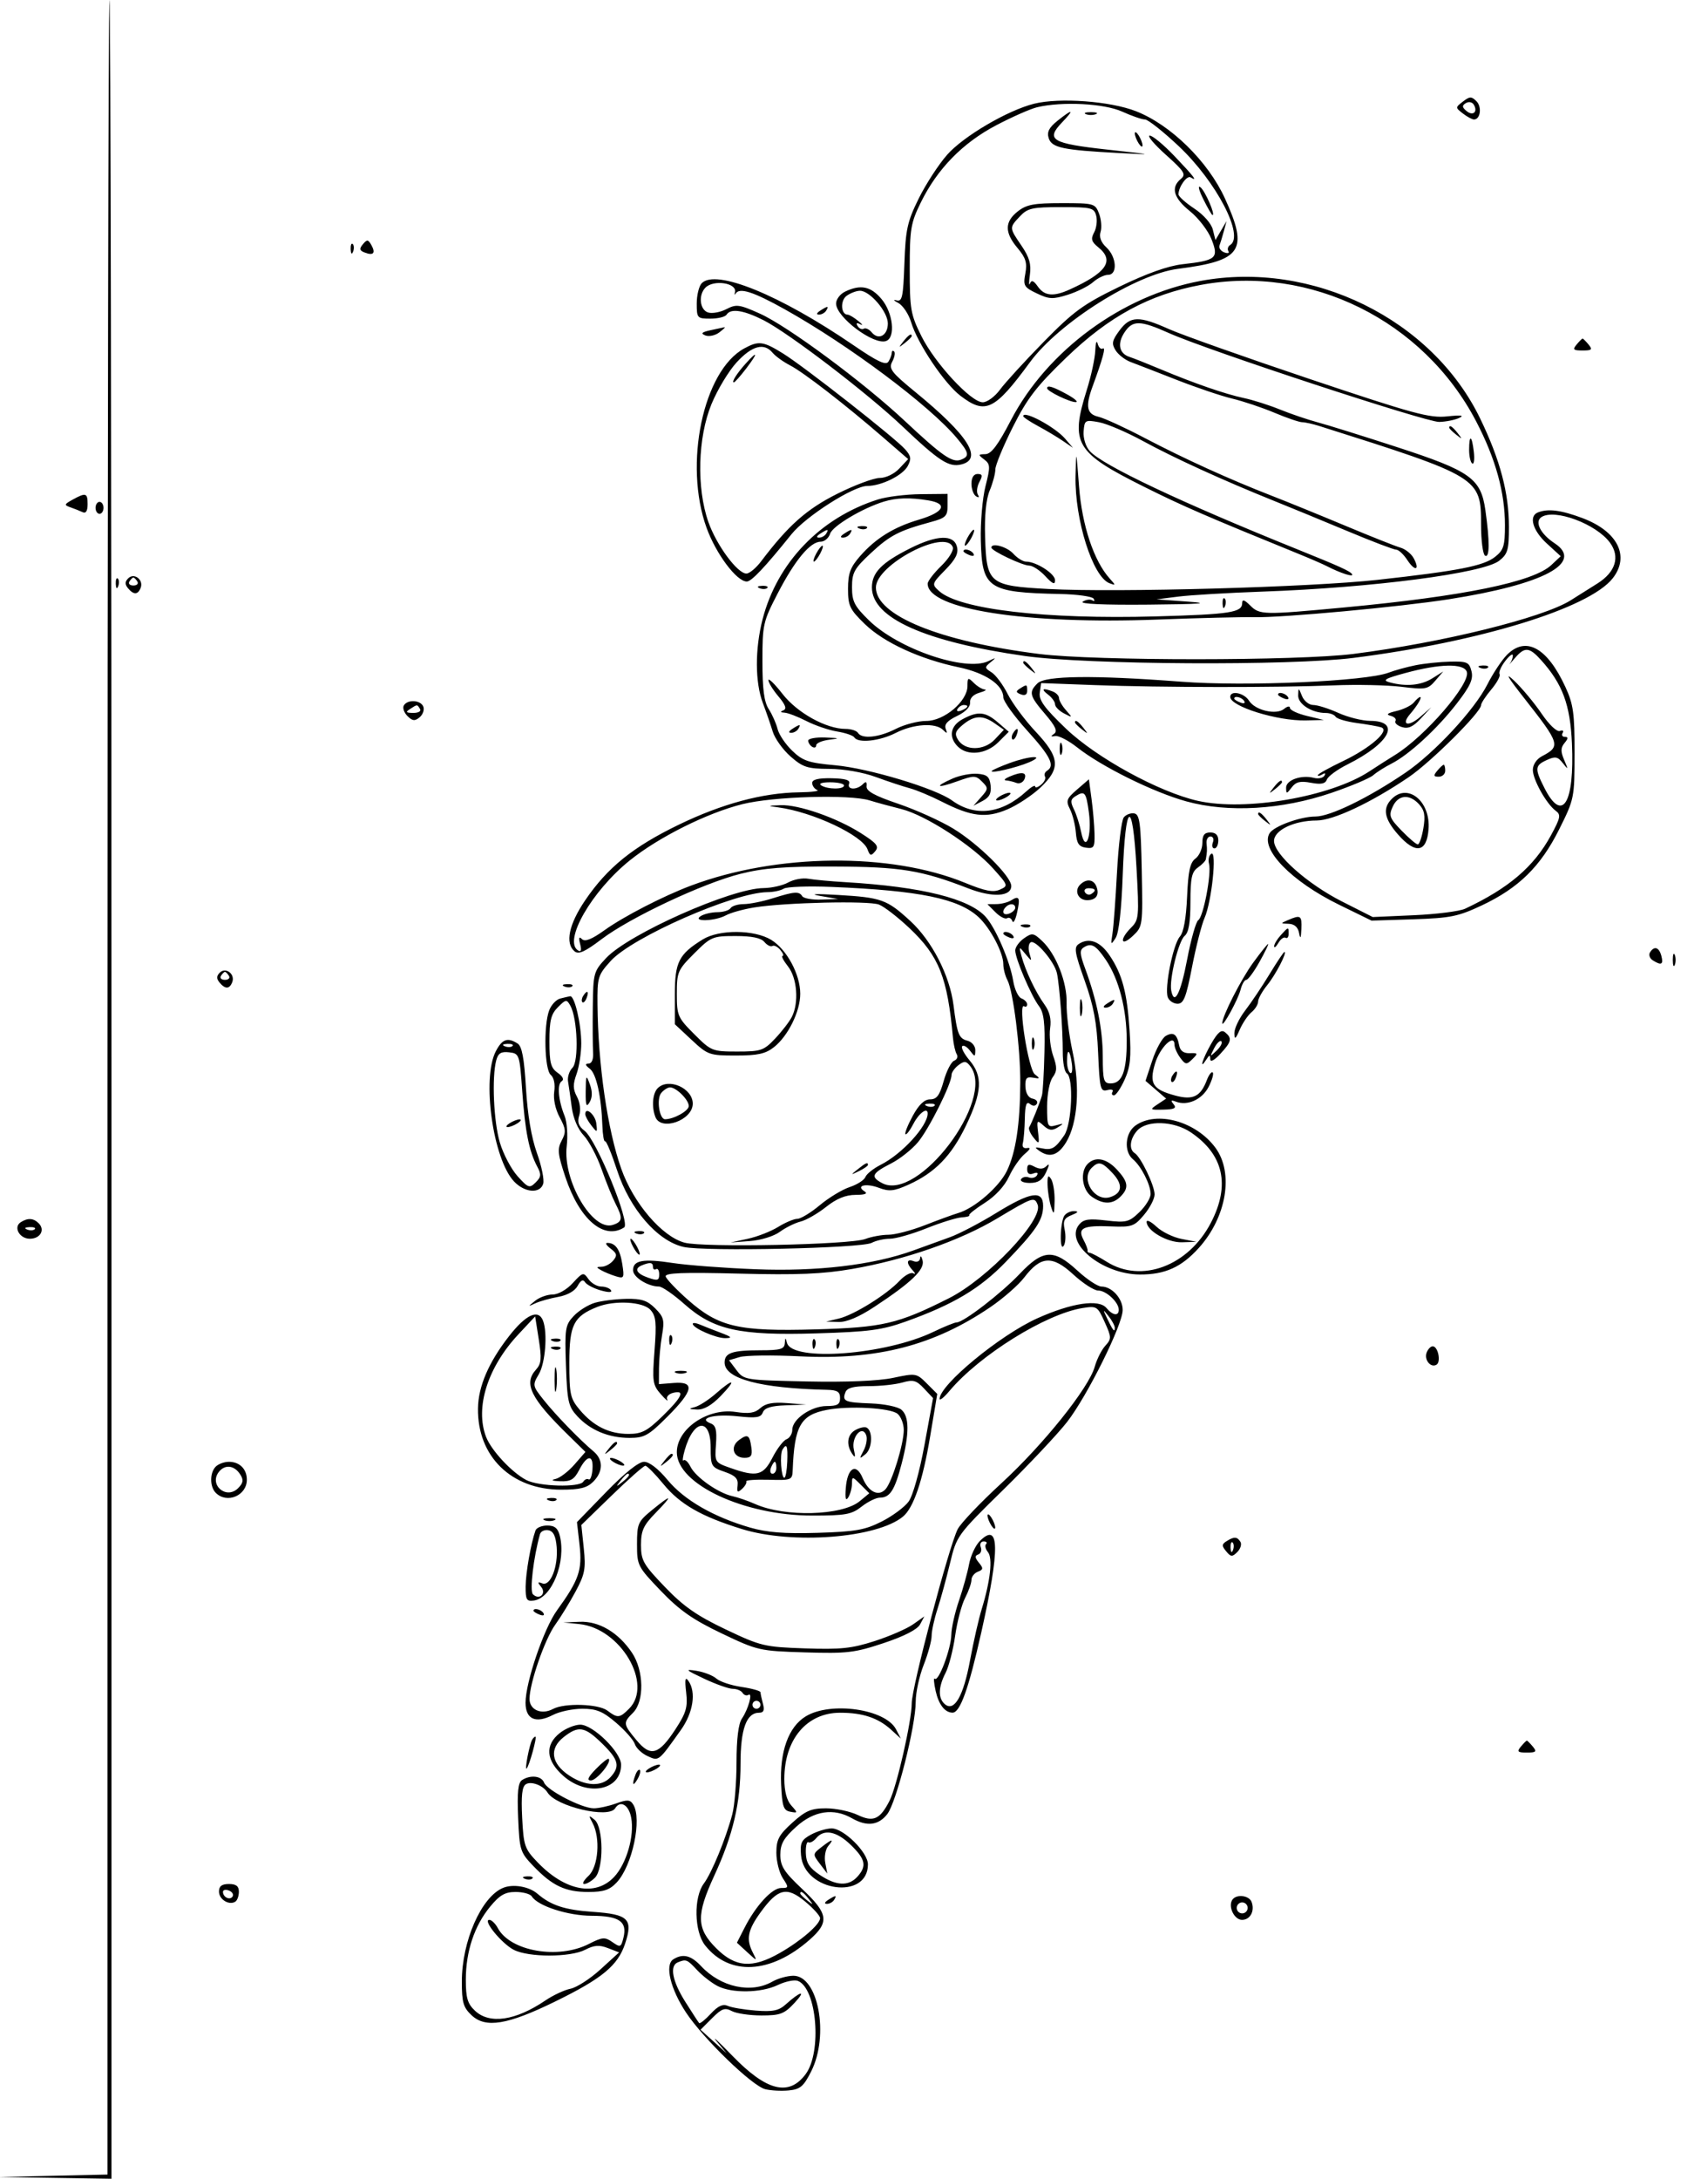 <svg xmlns="http://www.w3.org/2000/svg" width="429" height="547" viewBox="0 0 429 547" version="1.1">
	<path d="M 27 272.972 L 27 545.944 13.250 546.252 L -0.500 546.561 13.750 546.781 L 28 547 28 273.500 C 28 123.075, 27.775 0, 27.500 0 C 27.225 0, 27 122.837, 27 272.972 M 367.455 25.490 C 365.520 26.984, 365.520 27.016, 367.441 28.500 C 368.509 29.325, 369.760 30, 370.223 30 C 371.835 30, 372.262 26.834, 370.841 25.413 C 369.598 24.170, 369.151 24.180, 367.455 25.490 M 259.754 26.037 C 253.103 27.688, 241.987 34.208, 237.893 38.859 C 235.735 41.310, 232.514 46.270, 230.735 49.881 C 227.889 55.655, 227.459 57.615, 227.158 66.156 C 226.860 74.627, 226.605 75.808, 225.158 75.403 C 224.246 75.147, 224.454 75.445, 225.620 76.064 C 226.786 76.683, 228.243 78.869, 228.858 80.922 C 230.454 86.247, 237.184 96.276, 241.237 99.367 C 247.519 104.159, 249.799 103.056, 258.718 90.910 C 265.997 80.997, 285.283 68.846, 295.887 67.492 C 311.950 65.441, 313.644 62.897, 307.661 49.805 C 303.410 40.503, 294.049 31.333, 285.317 27.919 C 278.850 25.391, 266.129 24.454, 259.754 26.037 M 368.176 25.891 C 367.171 26.512, 367.210 26.929, 368.364 27.887 C 369.982 29.230, 371.271 28.057, 370.158 26.255 C 369.761 25.613, 368.887 25.452, 368.176 25.891 M 260.474 26.930 C 258.809 27.329, 254.181 29.372, 250.188 31.470 C 241.793 35.882, 235.423 42.402, 231.295 50.808 C 228.749 55.992, 228.500 57.481, 228.500 67.500 C 228.500 77.664, 228.723 78.948, 231.436 84.396 C 234.840 91.230, 243.902 101, 246.837 101 C 247.943 101, 249.895 99.571, 251.174 97.824 C 252.453 96.077, 257.386 90.683, 262.136 85.839 C 269.695 78.128, 272.065 76.402, 281.136 71.995 C 287.973 68.673, 293.372 66.749, 297 66.342 C 305.521 65.385, 306.166 64.831, 304.297 60.073 C 303.445 57.906, 301.005 54.732, 298.874 53.019 C 294.756 49.710, 294.005 47.071, 296.575 44.938 C 297.962 43.786, 297.515 43.061, 292.825 38.858 C 289.896 36.234, 288.073 34.067, 288.772 34.043 C 289.472 34.019, 292.285 36.348, 295.022 39.219 C 299.911 44.344, 300.937 45.697, 299.050 44.531 C 298.125 43.959, 296 46.934, 296 48.801 C 296 49.314, 297.792 50.920, 299.981 52.369 C 302.281 53.891, 304.242 56.116, 304.624 57.637 L 305.285 60.271 306.684 57.885 L 308.083 55.500 307.404 58 C 307.031 59.375, 306.536 61.004, 306.305 61.621 C 306.074 62.237, 306.609 63.020, 307.494 63.360 C 308.380 63.699, 308.848 63.563, 308.536 63.058 C 308.223 62.552, 308.425 61.856, 308.984 61.510 C 312.624 59.260, 305.528 45.627, 296.074 36.708 C 292.162 33.019, 288.345 30, 287.590 30 C 286.836 30, 284.257 29.110, 281.859 28.022 C 277.331 25.967, 266.745 25.427, 260.474 26.930 M 265.622 30.313 C 263.479 32.028, 262.911 33.145, 263.400 34.685 C 264.164 37.092, 266.909 37.674, 281 38.418 C 290.146 38.902, 290.039 38.869, 278.119 37.558 C 264.152 36.021, 262.586 35.086, 266.730 30.760 C 269.949 27.400, 269.492 27.216, 265.622 30.313 M 272.750 28.662 C 273.438 28.940, 274.563 28.940, 275.250 28.662 C 275.938 28.385, 275.375 28.158, 274 28.158 C 272.625 28.158, 272.063 28.385, 272.750 28.662 M 285.031 33.500 C 285.031 34.050, 285.467 35.175, 286 36 C 286.533 36.825, 286.969 37.050, 286.969 36.500 C 286.969 35.950, 286.533 34.825, 286 34 C 285.467 33.175, 285.031 32.950, 285.031 33.500 M 302.215 49.969 C 303.312 52.186, 304.364 54, 304.552 54 C 305.329 54, 302.745 48.033, 301.532 47.027 C 300.800 46.419, 301.101 47.718, 302.215 49.969 M 255.635 53.073 C 252.313 55.686, 252.296 58.375, 255.579 62.277 C 257.650 64.737, 258.035 65.997, 257.535 68.666 C 256.961 71.724, 257.192 72.124, 260.424 73.665 C 263.510 75.137, 264.459 75.177, 268.219 73.995 C 270.573 73.255, 273.429 71.829, 274.564 70.825 C 275.700 69.821, 277.387 69, 278.314 69 C 280.744 69, 280.478 64.523, 277.905 62.126 C 276.528 60.843, 276.023 59.504, 276.430 58.219 C 276.772 57.144, 276.601 55.080, 276.050 53.632 C 275.079 51.078, 274.801 51, 266.660 51 C 259.686 51, 257.825 51.350, 255.635 53.073 M 256.174 54.314 C 253.465 57.199, 253.460 57.119, 256.584 61.706 C 258.547 64.589, 259.050 66.340, 258.676 69 C 258.405 70.925, 258.415 71.906, 258.698 71.180 C 259.072 70.221, 259.611 70.427, 260.663 71.930 C 262.336 74.318, 264.586 74.536, 268.635 72.702 C 277.959 68.479, 280.019 65.456, 275.867 62.093 C 274.127 60.685, 273.933 59.993, 274.816 58.345 C 275.411 57.233, 275.643 55.351, 275.332 54.162 C 274.811 52.168, 274.130 52, 266.558 52 C 259.270 52, 258.105 52.260, 256.174 54.314 M 91.149 61.320 C 90.191 62.474, 90.286 62.896, 91.618 63.407 C 93.799 64.244, 94.405 63.547, 93.267 61.512 C 92.473 60.093, 92.189 60.068, 91.149 61.320 M 88.079 62.583 C 88.127 63.748, 88.364 63.985, 88.683 63.188 C 88.972 62.466, 88.936 61.603, 88.604 61.271 C 88.272 60.939, 88.036 61.529, 88.079 62.583 M 301.500 70.536 C 281.824 74.192, 263.009 88.020, 253.903 105.516 C 250.648 111.770, 248.978 113.988, 247.500 114.020 C 245.653 114.060, 245.630 114.163, 247.201 115.356 C 248.744 116.529, 248.774 117.153, 247.524 122.074 C 246.766 125.058, 246.238 131.179, 246.351 135.676 C 246.655 147.768, 248.100 148.743, 266.282 149.129 C 270.562 149.219, 274.344 149.747, 274.686 150.301 C 275.029 150.856, 274.881 151.044, 274.357 150.720 C 273.833 150.397, 272.751 150.545, 271.952 151.051 C 271.044 151.625, 277.241 151.906, 288.500 151.801 C 301.565 151.679, 304.307 151.474, 298.500 151.053 L 290.500 150.472 296 149.778 C 299.025 149.397, 308.475 148.838, 317 148.536 C 344.683 147.557, 372.551 143.928, 376.550 140.782 C 378.703 139.088, 379 138.064, 379 132.322 C 379 123.773, 376.791 115.445, 371.774 105.077 C 359.702 80.127, 329.575 65.320, 301.500 70.536 M 176.250 71.110 C 175.563 71.820, 175 74.110, 175 76.200 C 175 79.864, 175.123 80, 178.441 80 C 180.334 80, 182.160 79.550, 182.500 79 C 183.513 77.361, 186.774 77.851, 191.783 80.395 C 198.131 83.619, 217.815 98.659, 226.681 107.060 C 235.943 115.835, 238.346 117.381, 241.493 116.591 C 246.956 115.220, 243.177 109.280, 229.965 98.471 C 223.881 93.494, 223.165 92.560, 224.099 90.815 C 224.684 89.723, 224.901 88.567, 224.581 88.248 C 224.261 87.928, 223.993 88.079, 223.985 88.583 C 223.976 89.088, 223.597 90.087, 223.142 90.804 C 222.519 91.787, 220.372 90.777, 214.408 86.694 C 195.929 74.044, 179.794 67.454, 176.250 71.110 M 301.500 71.550 C 288.667 73.957, 278.570 79.420, 267.835 89.766 C 260.328 97.001, 258.019 99.998, 254.386 107.230 C 251.974 112.032, 250 116.814, 250 117.858 C 250 118.902, 249.364 121.278, 248.586 123.139 C 247.663 125.350, 247.261 129.398, 247.428 134.824 C 247.788 146.556, 248.423 147.075, 263.403 147.878 C 280.414 148.791, 329.274 147.429, 346 145.577 C 366.283 143.330, 372.607 142.097, 375.494 139.826 C 377.674 138.111, 378 137.070, 378 131.822 C 378 123.634, 375.636 115.116, 370.779 105.810 C 357.539 80.438, 329.100 66.374, 301.500 71.550 M 177.200 72.200 C 175.360 74.040, 175.749 77.786, 177.848 78.452 C 178.865 78.775, 180.931 78.398, 182.439 77.616 C 184.936 76.321, 185.687 76.420, 190.840 78.731 C 197.856 81.877, 216.775 95.877, 227.257 105.680 C 236.713 114.523, 239.204 116.243, 241.359 115.416 C 243.610 114.552, 243.436 113.671, 240.266 109.904 C 233.407 101.753, 213.177 86.632, 197.142 77.671 C 189.164 73.212, 185.667 72.106, 184.747 73.750 C 184.517 74.162, 184.451 73.975, 184.601 73.333 C 185.136 71.044, 179.256 70.144, 177.200 72.200 M 212.250 73.220 C 211.012 73.817, 210 75.158, 210 76.201 C 210 79.645, 219.544 86.773, 222.590 85.604 C 224.992 84.682, 224.301 78.511, 221.411 75.077 C 218.707 71.863, 216.142 71.343, 212.250 73.220 M 212.637 74.276 C 210.995 75.477, 211.203 79, 212.916 79 C 213.302 79, 214.491 79.708, 215.559 80.574 C 216.626 81.440, 216.868 81.820, 216.095 81.420 C 215.164 80.936, 214.935 81.085, 215.415 81.862 C 215.813 82.506, 216.506 82.805, 216.956 82.527 C 217.405 82.249, 218.307 82.665, 218.960 83.452 C 220.673 85.515, 223 84.217, 223 81.198 C 223 78.282, 218.493 73, 216.004 73 C 215.112 73, 213.597 73.574, 212.637 74.276 M 206 78 C 205.099 78.582, 204.975 78.975, 205.691 78.985 C 206.346 78.993, 207.160 78.550, 207.500 78 C 208.267 76.758, 207.921 76.758, 206 78 M 281.170 82.984 C 279.308 85.502, 279.157 86.279, 280.204 87.955 C 280.886 89.048, 282.582 90.363, 283.972 90.879 C 285.363 91.395, 290.550 93.406, 295.500 95.349 C 300.450 97.291, 306.750 99.417, 309.500 100.074 C 312.250 100.730, 317.031 102.332, 320.125 103.633 C 323.219 104.935, 326.337 106, 327.054 106 C 327.771 106, 329.740 106.437, 331.429 106.971 C 371.612 119.675, 372 119.911, 372 131.739 C 372 135.667, 372.450 139.160, 373 139.500 C 374.167 140.221, 374.199 135.933, 373.085 128.086 C 371.952 120.107, 369.368 118.264, 350.873 112.246 C 342.418 109.494, 333.475 106.702, 331 106.042 C 328.525 105.381, 324.250 103.930, 321.500 102.817 C 318.750 101.705, 314.700 100.416, 312.500 99.953 C 307.827 98.969, 299.950 96.250, 291.500 92.703 C 288.200 91.318, 284.702 89.928, 283.727 89.615 C 281.098 88.770, 280.569 86.307, 282.413 83.492 C 284.478 80.340, 286.329 80.363, 293.626 83.630 C 303.264 87.946, 358.218 106.006, 361.481 105.930 C 363.142 105.891, 365.400 105.443, 366.500 104.933 C 367.898 104.286, 366.995 104.167, 363.500 104.538 C 359.078 105.007, 355.092 103.924, 329 95.164 C 312.775 89.717, 296.857 84.077, 293.626 82.630 C 286.049 79.238, 283.894 79.299, 281.170 82.984 M 178.500 82.896 C 176.244 83.391, 175.910 83.717, 177.153 84.209 C 178.062 84.568, 179.637 84.233, 180.653 83.463 C 181.669 82.693, 182.275 82.103, 182 82.150 C 181.725 82.198, 180.150 82.533, 178.500 82.896 M 226.872 85.750 C 225.629 87.336, 225.664 87.371, 227.250 86.128 C 228.213 85.373, 229 84.585, 229 84.378 C 229 83.555, 228.179 84.084, 226.872 85.750 M 275.103 88 C 275.032 89.925, 274.080 94.353, 272.987 97.839 C 268.741 111.385, 270.042 113.577, 287.500 122.281 C 297.138 127.086, 302.956 129.609, 326.500 139.193 C 329.250 140.312, 332.317 141.649, 333.317 142.164 C 336.702 143.908, 340.117 144.998, 339.605 144.171 C 339.126 143.394, 336.672 142.276, 326 137.972 C 296.534 126.089, 276.940 116.824, 273.723 113.255 C 272.698 112.117, 272.042 110.028, 272.173 108.313 C 272.390 105.468, 272.554 105.370, 276.026 106.005 C 278.020 106.369, 282.993 108.492, 287.076 110.722 C 294.832 114.958, 307.260 120.630, 320 125.749 C 324.125 127.406, 332.468 130.841, 338.540 133.381 C 344.612 135.921, 350.073 138, 350.675 138 C 351.277 138, 352.533 139.164, 353.465 140.587 C 355.405 143.547, 356.711 143.197, 355.082 140.153 C 354.488 139.044, 352.989 137.846, 351.751 137.492 C 350.513 137.138, 344.325 134.682, 338 132.034 C 331.675 129.385, 323.350 125.995, 319.500 124.499 C 308.827 120.352, 297.450 115.182, 287.500 109.957 C 282.550 107.358, 277.337 104.965, 275.917 104.639 C 272.943 103.956, 272.574 102.059, 274.431 97 C 277.010 89.976, 277.813 86.997, 276.991 87.505 C 276.529 87.791, 275.945 87.231, 275.692 86.262 C 275.439 85.293, 275.174 86.075, 275.103 88 M 396 86.500 C 394.945 87.771, 395.173 88, 397.500 88 C 399.827 88, 400.055 87.771, 399 86.500 C 398.315 85.675, 397.640 85, 397.500 85 C 397.360 85, 396.685 85.675, 396 86.500 M 186.929 87.478 C 176.608 93.091, 171.683 116.561, 177.475 132.530 C 179.853 139.086, 185.040 146, 187.580 146 C 188.740 146, 192.171 142.369, 198.788 134.135 C 202.430 129.604, 214.368 122, 217.840 122 C 221.377 122, 226.735 119.364, 227.999 117.001 C 228.950 115.224, 228.830 114.465, 227.330 112.786 C 224.724 109.870, 201.974 92.029, 196.681 88.750 C 191.670 85.647, 190.563 85.502, 186.929 87.478 M 185.043 90.953 C 183.036 93.128, 180.180 97.862, 178.697 101.473 C 175.255 109.853, 174.922 122.506, 177.917 131.038 C 179.965 136.871, 185.225 144, 187.480 144 C 188.233 144, 189.895 142.616, 191.174 140.923 C 197.979 131.923, 202.598 127.825, 210.264 123.988 C 214.646 121.795, 219.451 120, 220.941 120 C 222.499 120, 224.598 118.993, 225.878 117.630 L 228.104 115.260 221.802 109.803 C 212.288 101.564, 201.854 93.493, 198.420 91.717 C 196.734 90.845, 194.770 89.427, 194.055 88.566 C 191.907 85.979, 188.900 86.775, 185.043 90.953 M 187.323 91.250 C 185.068 93.755, 183.650 96, 184.322 96 C 184.564 96, 185.964 94.425, 187.432 92.500 C 190.444 88.552, 190.383 87.851, 187.323 91.250 M 263 97.474 C 263 98.220, 268.756 101.005, 270.200 100.958 C 270.915 100.935, 269.925 100.054, 268 99 C 264.452 97.058, 263 96.615, 263 97.474 M 257 104.480 C 257 104.743, 258.688 105.870, 260.750 106.982 C 262.813 108.095, 265.625 109.776, 267 110.719 L 269.500 112.432 267.500 110.110 C 264.979 107.183, 257 102.904, 257 104.480 M 364 107.378 C 364 107.585, 364.788 108.373, 365.750 109.128 C 367.336 110.371, 367.371 110.336, 366.128 108.750 C 364.821 107.084, 364 106.555, 364 107.378 M 369 112.941 C 369 114.559, 369.356 116.102, 369.791 116.371 C 370.226 116.640, 370.402 115.316, 370.182 113.430 C 369.691 109.227, 369 108.941, 369 112.941 M 270.145 119.540 C 269.920 130.465, 274.459 144.811, 278.651 146.420 C 280.269 147.041, 280.275 146.962, 278.741 145.266 C 274.757 140.864, 271.769 131.910, 271.025 122.148 C 270.306 112.697, 270.288 112.643, 270.145 119.540 M 244 121.441 C 244 122.784, 244.520 124.203, 245.155 124.595 C 245.862 125.033, 246.038 124.870, 245.608 124.175 C 245.223 123.552, 245.394 122.132, 245.989 121.021 C 246.856 119.401, 246.766 119, 245.535 119 C 244.574 119, 244 119.913, 244 121.441 M 18.196 125.467 C 16.108 126.619, 16.061 126.798, 17.696 127.370 C 18.688 127.717, 20.063 128.263, 20.750 128.584 C 21.578 128.970, 22 128.294, 22 126.583 C 22 123.730, 21.572 123.605, 18.196 125.467 M 220.500 125.402 C 206.043 129.986, 195.230 141.210, 191.542 155.460 C 189.609 162.931, 189.634 171.303, 191.604 176.500 C 192.439 178.700, 193.555 181.925, 194.085 183.668 C 194.615 185.410, 196.628 188.222, 198.559 189.918 C 201.662 192.642, 202.792 193.004, 208.285 193.033 C 211.956 193.052, 216.751 193.891, 220 195.082 C 223.025 196.192, 226.850 197.458, 228.500 197.896 C 230.150 198.335, 233.775 199.850, 236.555 201.265 C 244 205.052, 247.706 205.483, 253.062 203.188 C 255.558 202.118, 259.266 199.672, 261.300 197.753 C 266.457 192.890, 266.232 190.192, 260.125 183.690 C 257.444 180.836, 254.284 176.585, 253.102 174.244 C 251.920 171.903, 250.097 169.453, 249.051 168.800 C 247.283 167.696, 247.267 167.516, 248.824 166.251 C 250.297 165.055, 250.230 165.021, 248.269 165.970 C 242.567 168.731, 225.629 162.959, 218.250 155.741 C 214.599 152.170, 214 150.998, 214 147.429 C 214 143.759, 214.555 142.757, 218.750 138.850 C 223.506 134.420, 225.812 133.224, 233.750 131.072 C 237.533 130.046, 238 129.595, 238 126.960 L 238 124 231.250 124.067 C 227.537 124.104, 222.700 124.705, 220.500 125.402 M 222 125.937 C 216.628 127.581, 209.116 132.059, 208.507 133.979 C 208.154 135.091, 207.080 136, 206.120 136 C 203.513 136, 199.679 140.608, 195.358 148.935 C 191.664 156.053, 191.500 156.779, 191.500 165.977 C 191.500 173.066, 191.917 176.228, 193.092 178.042 C 193.967 179.394, 194.963 181.637, 195.305 183.028 C 195.647 184.418, 197.307 186.878, 198.993 188.494 C 201.648 191.037, 203.099 191.526, 209.780 192.128 C 218.197 192.887, 234.947 197.929, 239.114 200.958 C 244.873 205.145, 251.599 204.333, 257.750 198.709 C 258.988 197.577, 260 197.010, 260 197.448 C 260 197.886, 260.670 197.689, 261.489 197.009 C 262.308 196.329, 262.751 195.405, 262.473 194.956 C 262.195 194.506, 262.425 193.856, 262.984 193.510 C 265.030 192.245, 263.871 189.898, 258 183.419 C 254.700 179.778, 252 176.022, 252 175.073 C 252 171.965, 247.493 168.928, 240.805 167.528 C 231.092 165.496, 222.017 161.326, 217.250 156.704 C 213.423 152.994, 213 152.110, 213 147.827 C 213 143.943, 213.564 142.428, 216.070 139.573 C 219.964 135.139, 224.492 132.340, 230.810 130.464 C 237.154 128.580, 238.191 126.459, 233.173 125.629 C 228.557 124.866, 225.197 124.959, 222 125.937 M 24 127.500 C 24 128.325, 24.450 129, 25 129 C 25.550 129, 26 128.325, 26 127.500 C 26 126.675, 25.550 126, 25 126 C 24.450 126, 24 126.675, 24 127.500 M 386.250 128.662 C 383.931 129.598, 384.978 133.210, 388.503 136.438 L 392.005 139.647 389.661 141.849 C 385.116 146.119, 367.639 149.697, 337.589 152.510 C 317.263 154.413, 316.395 154.395, 314 152 C 312.581 150.581, 312 150.405, 312 151.393 C 312 153.777, 309.062 154.232, 290.302 154.755 C 262.605 155.528, 240.970 152.998, 235.878 148.390 C 233.982 146.674, 234.012 146.572, 237.442 143.060 C 240.054 140.385, 240.790 138.913, 240.352 137.240 C 239.546 134.158, 235.349 134.292, 228.717 137.610 C 221.435 141.254, 219 143.729, 219 147.487 C 219 155.166, 232.322 161.124, 257.500 164.706 C 272.903 166.897, 324.115 167.183, 340 165.167 C 371.674 161.148, 399.148 152.713, 405.064 145.192 C 409.444 139.623, 406.296 133.377, 397.440 130.063 C 392.060 128.050, 388.783 127.640, 386.250 128.662 M 387.147 129.837 C 385.389 131.017, 386.935 134.072, 390.459 136.381 C 397.955 141.293, 387.741 146.719, 364 150.437 C 351.553 152.386, 321.985 155.112, 315 154.954 C 311.975 154.885, 301.086 155.152, 290.802 155.546 C 257.686 156.816, 233 152.970, 233 146.541 C 233 145.909, 234.540 143.900, 236.422 142.075 C 238.311 140.244, 239.607 138.140, 239.315 137.379 C 237.489 132.619, 220 141.783, 220 147.500 C 220 154.520, 236.070 161.060, 261 164.184 C 275.131 165.955, 325.999 165.944, 340 164.167 C 362.282 161.340, 387.452 155.132, 394.485 150.730 C 396.444 149.503, 399.493 147.586, 401.260 146.469 C 405.795 143.603, 406.962 139.781, 404.379 136.248 C 400.935 131.535, 390.434 127.628, 387.147 129.837 M 215.813 132.683 C 216.534 132.972, 217.397 132.936, 217.729 132.604 C 218.061 132.272, 217.471 132.036, 216.417 132.079 C 215.252 132.127, 215.015 132.364, 215.813 132.683 M 206 134 C 205.099 134.582, 204.975 134.975, 205.691 134.985 C 206.346 134.993, 207.160 134.550, 207.500 134 C 208.267 132.758, 207.921 132.758, 206 134 M 212 134 C 211.099 134.582, 210.975 134.975, 211.691 134.985 C 212.346 134.993, 213.160 134.550, 213.500 134 C 214.267 132.758, 213.921 132.758, 212 134 M 243 135 C 242.411 136.100, 242.155 137, 242.430 137 C 242.705 137, 243.411 136.100, 244 135 C 244.589 133.900, 244.845 133, 244.570 133 C 244.295 133, 243.589 133.900, 243 135 M 205 139 C 204.411 140.100, 204.155 141, 204.430 141 C 204.705 141, 205.411 140.100, 206 139 C 206.589 137.900, 206.845 137, 206.570 137 C 206.295 137, 205.589 137.900, 205 139 M 249 137.480 C 249 138.285, 256.815 142, 258.508 142 C 259.381 142, 261.199 143.191, 262.548 144.646 C 264.386 146.630, 265 146.887, 265 145.672 C 265 144.031, 260.266 141, 257.705 141 C 256.938 141, 255.495 140.100, 254.500 139 C 252.914 137.248, 249 136.166, 249 137.480 M 242 138.393 C 242 138.609, 242.698 139.054, 243.552 139.382 C 244.442 139.723, 244.843 139.555, 244.493 138.989 C 243.906 138.038, 242 137.583, 242 138.393 M 32.200 145.200 C 31.360 146.040, 31.345 146.711, 32.146 147.676 C 33.568 149.390, 34.650 149.355, 35.334 147.573 C 36.110 145.549, 33.687 143.713, 32.200 145.200 M 29.079 146.583 C 29.127 147.748, 29.364 147.985, 29.683 147.188 C 29.972 146.466, 29.936 145.603, 29.604 145.271 C 29.272 144.939, 29.036 145.529, 29.079 146.583 M 32.500 146 C 32.160 146.550, 32.610 147, 33.500 147 C 34.390 147, 34.840 146.550, 34.500 146 C 34.160 145.450, 33.710 145, 33.500 145 C 33.290 145, 32.840 145.450, 32.500 146 M 190.813 147.683 C 191.534 147.972, 192.397 147.936, 192.729 147.604 C 193.061 147.272, 192.471 147.036, 191.417 147.079 C 190.252 147.127, 190.015 147.364, 190.813 147.683 M 307.079 151.583 C 307.127 152.748, 307.364 152.985, 307.683 152.188 C 307.972 151.466, 307.936 150.603, 307.604 150.271 C 307.272 149.939, 307.036 150.529, 307.079 151.583 M 378.535 164.374 C 377.230 165.679, 375.002 169.036, 373.585 171.833 C 370.346 178.225, 360.290 189.049, 352.981 194.013 C 343.637 200.358, 334.091 205, 330.385 205 C 326.626 205, 319.977 207.419, 318.887 209.183 C 316.438 213.146, 324.346 221.285, 336.342 227.148 L 344.500 231.136 355 230.796 C 364.294 230.496, 366.267 230.096, 372.180 227.314 C 381.439 222.957, 386.961 217.536, 391.603 208.246 C 395.419 200.608, 395.474 200.340, 395.487 189 C 395.498 179.091, 395.181 176.808, 393.196 172.500 C 388.634 162.598, 383.279 159.630, 378.535 164.374 M 380.445 165.282 C 379.375 166.537, 378.837 167.122, 379.250 166.582 C 379.663 166.042, 379.990 165.127, 379.978 164.550 C 379.966 163.972, 379.101 164.612, 378.056 165.972 C 377.011 167.332, 376.378 168.803, 376.650 169.243 C 376.921 169.682, 375.986 171.416, 374.572 173.097 C 373.157 174.778, 372 176.552, 372 177.040 C 372 178.808, 359.422 191.318, 353.818 195.123 C 344.433 201.497, 334.886 205.990, 330.718 205.995 C 325.047 206.002, 320 208.422, 320 211.133 C 320 214.490, 328.376 221.932, 337.146 226.367 L 344.793 230.235 355.146 229.775 C 360.841 229.522, 366.625 228.787, 368 228.141 C 378.955 222.995, 385.263 217.608, 389.544 209.742 C 391.949 205.323, 392.103 204.549, 390.774 203.577 C 388.432 201.864, 385.008 195.757, 385.004 193.285 C 385.002 192.003, 385.948 190.571, 387.250 189.885 C 392.048 187.359, 391.877 186.792, 382.857 175.315 C 378.664 169.979, 377.850 168.573, 380.291 170.881 C 382.257 172.741, 385.359 176.456, 387.183 179.137 C 389.114 181.975, 391.044 183.805, 391.802 183.517 C 392.518 183.245, 392.829 183.468, 392.493 184.011 C 392.157 184.555, 392.414 185, 393.063 185 C 393.934 185, 393.911 185.403, 392.975 186.530 C 391.987 187.720, 391.964 188.662, 392.869 190.780 C 393.942 193.289, 393.916 193.352, 392.533 191.582 C 391.265 189.959, 390.646 189.840, 388.517 190.810 C 385.487 192.191, 385.427 192.956, 387.957 197.917 C 392.441 206.706, 395.491 201.698, 394.825 186.638 C 394.396 176.935, 392.466 171.718, 387.099 165.750 C 384.091 162.406, 382.965 162.327, 380.445 165.282 M 257 166.378 C 257 166.585, 257.788 167.373, 258.750 168.128 C 260.336 169.371, 260.371 169.336, 259.128 167.750 C 257.821 166.084, 257 165.555, 257 166.378 M 355.500 167.026 C 353.300 167.470, 350.292 168.299, 348.815 168.867 C 343.130 171.056, 312.878 172.385, 296.762 171.153 C 274.726 169.469, 262.533 169.610, 260.571 171.571 C 258.342 173.801, 258.560 174.668, 262.506 179.278 C 265.114 182.325, 265.690 183.593, 264.756 184.229 C 263.828 184.860, 263.902 185.007, 265.039 184.792 C 265.886 184.631, 268.361 185.908, 270.539 187.629 C 276.668 192.471, 289.715 198.919, 298 201.201 C 308.507 204.094, 321.957 203.302, 334.412 199.056 C 339.313 197.385, 344.038 195.393, 344.912 194.629 C 345.785 193.866, 347.850 192.557, 349.500 191.721 C 353.916 189.484, 361.059 182.904, 365.937 176.582 C 369.305 172.216, 370.088 170.488, 369.593 168.513 C 369.025 166.250, 368.491 166.011, 364.231 166.110 C 361.629 166.170, 357.700 166.582, 355.500 167.026 M 353.084 168.943 C 347.801 170.373, 347.095 170.794, 349.084 171.326 C 353.216 172.432, 356.961 172.069, 359.785 170.289 L 362.500 168.578 360.500 170.905 C 358.633 173.078, 358.069 173.179, 352 172.432 C 348.425 171.992, 340.775 171.827, 335 172.066 C 320.933 172.648, 291.617 172.615, 275 172 L 261.500 171.500 261.161 173.902 C 260.895 175.778, 262.327 177.746, 267.705 182.902 C 275.382 190.260, 291.174 198.899, 300.921 201.073 C 312.885 203.741, 334.223 200.059, 343.967 193.646 C 345.910 192.367, 348.775 190.539, 350.332 189.583 C 357.945 184.914, 369.515 171.507, 368.412 168.632 C 367.594 166.500, 361.665 166.620, 353.084 168.943 M 371.813 167.683 C 372.534 167.972, 373.397 167.936, 373.729 167.604 C 374.061 167.272, 373.471 167.036, 372.417 167.079 C 371.252 167.127, 371.015 167.364, 371.813 167.683 M 193 170.759 C 193 171.357, 194.132 173.191, 195.515 174.835 C 197.295 176.950, 197.660 177.972, 196.765 178.333 C 195.901 178.681, 195.988 178.867, 197.039 178.921 C 197.885 178.964, 200.360 179.911, 202.539 181.024 C 204.717 182.138, 208.197 183.322, 210.272 183.656 C 212.347 183.990, 214.286 184.654, 214.581 185.131 C 215.523 186.655, 220.950 186.066, 225 184 C 229.435 181.738, 234.982 181.387, 236.859 183.250 C 237.868 184.252, 238.001 184.192, 237.529 182.950 C 237.120 181.874, 237.990 180.899, 240.369 179.764 C 242.497 178.749, 243.742 177.466, 243.650 176.383 C 243.558 175.310, 244.462 174.362, 246 173.919 C 247.375 173.523, 247.970 173.155, 247.321 173.100 C 246.673 173.045, 245.436 172.293, 244.571 171.429 C 243.143 170, 243 170.073, 243 172.232 C 243 176.049, 237.163 181, 232.663 181 C 230.604 181, 227.156 181.900, 225 183 C 220.772 185.157, 216.493 185.607, 215.500 184 C 215.160 183.450, 213.754 183, 212.376 183 C 207.514 183, 200.248 178.975, 196.557 174.237 C 194.601 171.726, 193 170.161, 193 170.759 M 256.166 172.876 C 255.092 173.557, 255.141 173.840, 256.416 174.329 C 257.418 174.714, 258 174.398, 258 173.469 C 258 171.769, 257.942 171.750, 256.166 172.876 M 263.250 174.392 C 264.212 175.123, 265 176.218, 265 176.825 C 265 177.433, 266.012 178.461, 267.250 179.110 C 269.433 180.256, 269.448 180.233, 267.750 178.317 C 266.788 177.231, 266 175.864, 266 175.278 C 266 174.693, 265.288 173.941, 264.418 173.607 C 261.867 172.628, 261.368 172.964, 263.250 174.392 M 326.063 174.589 C 325.997 176.775, 329.491 179, 332.988 179 C 334.030 179, 335.144 179.424, 335.464 179.942 C 335.785 180.460, 338.174 181.169, 340.773 181.517 C 343.373 181.865, 346.130 182.352, 346.900 182.601 C 349.248 183.358, 344.241 187.783, 337.271 191.109 C 333.822 192.755, 331 194.331, 331 194.610 C 331 194.889, 331.520 194.797, 332.155 194.405 C 332.833 193.985, 333.039 194.128, 332.654 194.752 C 332.293 195.335, 331.106 195.579, 330.015 195.294 C 326.861 194.469, 322.996 195.839, 323.032 197.769 C 323.061 199.372, 323.165 199.366, 324.438 197.687 C 325.503 196.283, 326.591 196.020, 329.267 196.522 C 331.832 197.003, 332.867 196.789, 333.288 195.691 C 333.600 194.878, 335.913 193.185, 338.428 191.929 C 349.091 186.604, 352.002 181.025, 344.143 180.978 C 342.139 180.966, 338.538 180.066, 336.141 178.978 C 333.743 177.890, 330.916 177, 329.859 177 C 328.799 177, 327.529 175.990, 327.031 174.750 C 326.160 172.583, 326.124 172.577, 326.063 174.589 M 309 174.965 C 309 177.363, 320.835 181.040, 328 180.868 L 332.500 180.760 328.250 179.738 C 325.913 179.176, 324 178.275, 324 177.735 C 324 177.196, 323.343 177.300, 322.541 177.966 C 320.579 179.594, 315.236 178.350, 313.712 175.910 C 312.484 173.944, 309 173.245, 309 174.965 M 321 174.393 C 321 174.609, 321.698 175.054, 322.552 175.382 C 323.442 175.723, 323.843 175.555, 323.493 174.989 C 322.906 174.038, 321 173.583, 321 174.393 M 310 175.393 C 310 175.609, 310.698 176.054, 311.552 176.382 C 312.442 176.723, 312.843 176.555, 312.493 175.989 C 311.906 175.038, 310 174.583, 310 175.393 M 355.100 176.379 C 354.470 177.138, 352.503 178.097, 350.728 178.510 C 348.499 179.029, 348.046 179.399, 349.262 179.706 C 350.231 179.951, 350.787 180.535, 350.498 181.004 C 350.208 181.472, 350.932 182.161, 352.107 182.534 C 353.696 183.038, 354.916 182.488, 356.871 180.384 L 359.500 177.556 356.754 179.949 C 353.734 182.580, 351.784 182.054, 354.187 179.256 C 356.037 177.103, 357.269 175, 356.681 175 C 356.441 175, 355.730 175.621, 355.100 176.379 M 101.441 177.096 C 101.068 177.699, 101.469 178.898, 102.331 179.760 C 103.594 181.022, 104.190 181.087, 105.390 180.091 C 106.210 179.411, 106.635 178.212, 106.334 177.427 C 105.688 175.744, 102.413 175.523, 101.441 177.096 M 103 178 C 101.793 178.780, 101.951 178.972, 103.809 178.985 C 105.097 178.993, 105.845 178.558, 105.500 178 C 104.757 176.798, 104.861 176.798, 103 178 M 240.507 177.989 C 240.157 178.555, 240.558 178.723, 241.448 178.382 C 243.180 177.717, 243.497 177, 242.059 177 C 241.541 177, 240.843 177.445, 240.507 177.989 M 241.750 180.572 C 238.680 182.237, 238.196 185.053, 240.571 187.429 C 243.015 189.873, 247.713 189.378, 250.732 186.359 L 253.373 183.718 250.631 181.359 C 247.477 178.646, 245.606 178.480, 241.750 180.572 M 241.861 181.937 C 239.943 183.511, 239.706 184.215, 240.601 185.687 C 242.334 188.541, 247.159 188.524, 249.854 185.655 L 252.146 183.216 249.850 181.608 C 246.830 179.492, 244.735 179.579, 241.861 181.937 M 270 181.378 C 270 181.585, 270.788 182.373, 271.750 183.128 C 273.336 184.371, 273.371 184.336, 272.128 182.750 C 270.821 181.084, 270 180.555, 270 181.378 M 199 183 C 198.099 183.582, 197.975 183.975, 198.691 183.985 C 199.346 183.993, 200.160 183.550, 200.500 183 C 201.267 181.758, 200.921 181.758, 199 183 M 254.459 184.067 C 254.096 184.653, 254.014 185.348, 254.276 185.610 C 254.538 185.872, 255.019 185.392, 255.345 184.543 C 256.021 182.781, 255.445 182.471, 254.459 184.067 M 203 185.941 C 203 186.459, 203.450 187.160, 204 187.500 C 204.550 187.840, 205 187.670, 205 187.122 C 205 186.575, 206.463 185.945, 208.250 185.723 C 211.067 185.374, 210.934 185.299, 207.250 185.160 C 204.912 185.072, 203 185.423, 203 185.941 M 266.158 188 C 266.158 189.375, 266.385 189.938, 266.662 189.250 C 266.940 188.563, 266.940 187.438, 266.662 186.750 C 266.385 186.063, 266.158 186.625, 266.158 188 M 253.575 191.579 C 251.416 192.369, 249.424 193.242, 249.148 193.519 C 248.307 194.360, 255.303 192.756, 258.500 191.374 C 262.749 189.539, 258.683 189.708, 253.575 191.579 M 361 193.500 C 359.980 194.729, 360.049 195, 361.378 195 C 362.270 195, 363 194.325, 363 193.500 C 363 192.675, 362.830 192, 362.622 192 C 362.415 192, 361.685 192.675, 361 193.500 M 239.250 195.467 C 234.489 197.571, 235.286 198.009, 240.480 196.141 C 244.646 194.643, 245.078 194.650, 246.663 196.234 C 248.268 197.839, 248.254 198.064, 246.433 200.114 L 244.500 202.291 246.810 201.078 C 248.509 200.186, 249.038 199.156, 248.810 197.183 C 248.558 195.002, 247.938 194.456, 245.500 194.265 C 243.850 194.136, 241.037 194.677, 239.250 195.467 M 253.500 195 C 252.400 195.473, 252.026 195.891, 252.668 195.930 C 253.311 195.968, 254.490 196.251, 255.289 196.557 C 256.088 196.864, 257.011 196.414, 257.340 195.557 C 257.996 193.846, 256.643 193.649, 253.500 195 M 204 196.564 C 204 197.262, 204.563 198.060, 205.250 198.338 C 205.938 198.615, 203.889 198.878, 200.697 198.921 C 191.576 199.045, 181.349 201.797, 170.500 207.046 C 158.984 212.618, 152.570 217.798, 146.963 226.055 C 142.869 232.083, 141.887 236.831, 144.317 238.848 C 145.317 239.678, 146.939 238.949, 151.067 235.815 C 158.229 230.377, 176.598 221.735, 186 219.379 C 191.846 217.914, 197.029 217.512, 209.500 217.555 C 226.183 217.613, 231.416 218.463, 243.197 223.033 C 249.273 225.390, 254 225.130, 254 222.438 C 254 220.015, 245.704 211.822, 239.381 208 C 236.196 206.075, 229.970 203.273, 225.545 201.774 C 219.666 199.782, 217.542 198.609, 217.657 197.418 C 217.771 196.225, 217.516 196.084, 216.707 196.893 C 215.195 198.405, 212.673 198.295, 213.269 196.742 C 213.613 195.845, 212.354 195.457, 208.876 195.390 C 205.553 195.325, 204 195.700, 204 196.564 M 206.265 197.185 C 207.885 198.214, 212 198.225, 212 197.200 C 212 196.760, 210.432 196.400, 208.515 196.400 C 206.446 196.400, 205.531 196.719, 206.265 197.185 M 270.524 198.221 C 267.875 200.504, 267.679 201.045, 268.743 203.143 C 269.401 204.439, 270.065 207.075, 270.219 209 C 270.441 211.763, 270.973 212.567, 272.750 212.820 C 274.758 213.105, 274.991 212.729, 274.912 209.320 C 274.864 207.219, 274.527 203.285, 274.162 200.578 L 273.500 195.655 270.524 198.221 M 319.872 197.750 C 318.629 199.336, 318.664 199.371, 320.250 198.128 C 321.212 197.373, 322 196.585, 322 196.378 C 322 195.555, 321.179 196.084, 319.872 197.750 M 251 200 C 250.175 200.533, 249.950 200.969, 250.500 200.969 C 251.050 200.969, 252.175 200.533, 253 200 C 253.825 199.467, 254.050 199.031, 253.500 199.031 C 252.950 199.031, 251.825 199.467, 251 200 M 270.046 199.950 C 268.885 200.685, 268.823 201.336, 269.738 203.185 C 270.368 204.458, 271.187 207.038, 271.558 208.918 C 272.630 214.351, 274.324 209.988, 273.491 203.937 C 272.785 198.800, 272.459 198.424, 270.046 199.950 M 349.571 200.571 C 347.203 202.940, 347.662 205.545, 351.148 209.515 C 355.564 214.545, 358.390 214.035, 358.813 208.132 C 359.313 201.164, 353.629 196.514, 349.571 200.571 M 186.500 201.884 C 177.661 204.077, 165.458 210.168, 158.179 216.021 C 148.611 223.715, 141.399 236.274, 145.200 238.624 C 145.952 239.088, 146.119 238.564, 145.713 237.012 C 145.290 235.393, 145.425 235.025, 146.171 235.771 C 146.917 236.517, 148.602 235.850, 151.865 233.516 C 156.682 230.072, 166.591 224.965, 173.500 222.367 C 195.124 214.234, 223.642 213.941, 242.437 221.660 C 247.427 223.709, 249.454 224.103, 251.137 223.352 C 253.292 222.390, 253.262 222.295, 249.416 218.017 C 244.228 212.246, 232.448 204.628, 226.374 203.116 C 223.693 202.449, 220.118 201.475, 218.429 200.952 C 213.402 199.394, 194.286 199.952, 186.500 201.884 M 349.807 202.525 C 348.777 204.785, 349.009 205.414, 352.024 208.525 C 353.877 210.436, 355.715 212, 356.108 212 C 356.502 212, 357.133 210.172, 357.511 207.938 C 358.043 204.785, 357.804 203.441, 356.443 201.938 C 354.022 199.262, 351.179 199.514, 349.807 202.525 M 195.500 202.702 C 204.132 203.858, 216.587 209.710, 217.885 213.219 C 218.510 214.908, 218.776 214.975, 219.828 213.707 C 220.842 212.486, 220.243 211.727, 216.273 209.198 C 210.151 205.298, 200.560 201.958, 196.035 202.150 C 192.691 202.292, 192.662 202.321, 195.500 202.702 M 282.268 205.207 C 281.692 205.918, 280.923 212.125, 280.558 219 C 280.194 225.875, 279.675 232.850, 279.404 234.500 C 278.953 237.256, 279.018 237.337, 280.207 235.500 C 281.033 234.222, 281.681 228.474, 282 219.581 C 282.667 201.004, 284.473 200.112, 285.455 217.874 C 286.136 230.177, 286.067 230.933, 284.086 232.914 C 281.094 235.906, 281.502 237.817, 284.526 234.975 C 287.024 232.628, 287.049 232.446, 286.776 218.564 C 286.542 206.660, 286.258 204.479, 284.908 204.220 C 284.032 204.052, 282.845 204.496, 282.268 205.207 M 316 204.378 C 316 204.585, 316.788 205.373, 317.750 206.128 C 319.336 207.371, 319.371 207.336, 318.128 205.750 C 316.821 204.084, 316 203.555, 316 204.378 M 302 211.640 C 302 213.092, 301.218 214.852, 300.261 215.551 C 298.910 216.539, 298.442 218.681, 298.161 225.161 C 297.927 230.538, 297.288 234.075, 296.363 235.119 C 294.640 237.062, 292.437 248.090, 293.315 250.378 C 293.657 251.270, 294.765 252, 295.778 252 C 297.303 252, 297.925 250.416, 299.412 242.750 C 300.399 237.662, 301.813 232.128, 302.555 230.451 C 304.336 226.422, 305.700 213.449, 304.248 214.347 C 303.665 214.707, 303.406 215.835, 303.672 216.853 C 304.327 219.358, 302.252 230.226, 300.967 231.020 C 300.401 231.370, 299.147 235.802, 298.180 240.869 C 296.542 249.459, 294.932 252.602, 294.178 248.685 C 293.640 245.890, 296.015 236.233, 297.555 234.954 C 298.574 234.108, 299 231.598, 299 226.434 C 299 220.423, 299.334 218.880, 300.866 217.807 C 301.892 217.088, 302.792 216.162, 302.866 215.750 C 303.196 213.906, 303.220 213.397, 303.052 211.750 C 302.954 210.787, 303.401 210, 304.044 210 C 304.688 210, 304.955 210.675, 304.638 211.500 C 304.322 212.325, 304.499 213, 305.031 213 C 305.564 213, 306 212.100, 306 211 C 306 209.667, 305.333 209, 304 209 C 302.505 209, 302 209.667, 302 211.640 M 198 221.542 C 196.625 222.305, 193.814 222.945, 191.754 222.965 C 183.651 223.041, 157.951 234.460, 152.250 240.518 C 149.117 243.847, 148.996 244.285, 148.894 252.735 C 148.836 257.556, 148.870 262.738, 148.969 264.250 C 149.081 265.945, 148.642 267.012, 147.825 267.032 C 146.877 267.055, 146.961 267.415, 148.123 268.299 C 149.781 269.562, 151.035 275.228, 151.302 282.669 C 151.384 284.963, 151.688 286.698, 151.976 286.525 C 152.264 286.352, 153.625 289.638, 154.999 293.827 C 158.205 303.596, 165.175 311.614, 171.721 313.063 C 177.101 314.254, 216.400 313.392, 218.950 312.027 C 220.005 311.462, 222.059 311, 223.514 311 C 224.969 311, 229.098 309.824, 232.689 308.387 C 236.281 306.950, 240.258 305.713, 241.526 305.637 C 242.794 305.562, 243.656 305.324, 243.442 305.109 C 243.227 304.894, 244.985 303.493, 247.348 301.994 C 249.994 300.316, 252.333 297.778, 253.438 295.385 C 254.425 293.248, 256.193 290.701, 257.366 289.725 C 258.749 288.575, 258.972 288.047, 258 288.225 C 257.085 288.393, 256.658 287.915, 256.906 287 C 257.129 286.175, 257.354 283.402, 257.406 280.838 C 257.475 277.420, 257.810 276.432, 258.661 277.136 C 259.405 277.752, 260.038 277.747, 260.423 277.124 C 260.754 276.589, 260.271 276.005, 259.349 275.826 C 258.325 275.627, 257.629 274.470, 257.558 272.850 C 257.465 270.708, 257.832 270.269, 259.471 270.562 C 261.248 270.879, 261.303 270.773, 259.916 269.712 C 258.295 268.472, 255.640 251.660, 257.219 252.636 C 257.649 252.901, 258 252.690, 258 252.166 C 258 251.642, 257.350 250.964, 256.555 250.660 C 255.761 250.355, 254.833 248.394, 254.494 246.303 C 253.703 241.421, 250.163 233.138, 247.637 230.260 C 243.564 225.621, 231.556 222.623, 212.500 221.489 C 208.650 221.260, 204.375 220.866, 203 220.614 C 201.625 220.362, 199.375 220.779, 198 221.542 M 271.278 222.122 C 269.742 223.658, 270.811 226, 273.048 226 C 275.305 226, 276.204 224.695, 275.396 222.590 C 274.684 220.734, 272.872 220.528, 271.278 222.122 M 196.873 223.099 C 196.118 223.578, 194.272 223.976, 192.771 223.985 C 184.437 224.031, 158.817 235.268, 153.398 241.253 C 150.171 244.817, 150.004 245.371, 150.071 252.253 C 150.219 267.358, 152.582 283.651, 156.045 293.441 C 159.104 302.089, 166.277 310.459, 171.936 311.983 C 176.691 313.263, 213.514 312.516, 217.339 311.061 C 218.874 310.478, 221.487 310, 223.145 310 C 224.802 310, 228.936 308.916, 232.329 307.591 C 235.723 306.265, 239.467 304.900, 240.649 304.555 C 244.758 303.358, 250.950 298.007, 252.903 293.964 C 255.143 289.328, 256.215 282.244, 256.265 271.750 C 256.305 263.210, 254.486 248.777, 253.026 246.048 C 252.462 244.994, 252 243.184, 252 242.026 C 252 239.196, 248.746 233.014, 245.819 230.284 C 240.799 225.601, 231.017 223.585, 208.873 222.669 C 203.029 222.427, 197.629 222.621, 196.873 223.099 M 272.510 224.016 C 272.856 224.575, 273.557 224.774, 274.069 224.457 C 275.456 223.600, 275.198 223, 273.441 223 C 272.584 223, 272.165 223.457, 272.510 224.016 M 194 225.552 C 191.525 226.332, 188.289 226.976, 186.809 226.985 C 185.329 226.993, 183.840 227.450, 183.500 228 C 183.160 228.550, 181.671 229.007, 180.191 229.015 C 178.711 229.024, 176.825 229.467, 176 230 C 173.716 231.476, 179.588 231.297, 182.316 229.807 C 183.517 229.151, 186.750 228.256, 189.500 227.818 C 197.267 226.581, 218.134 226.100, 220.757 227.098 C 222.053 227.590, 225.516 230.267, 228.454 233.045 C 235.867 240.056, 237.977 245.380, 239.353 260.545 C 239.505 262.220, 239.935 264.085, 240.309 264.690 C 240.683 265.295, 240.386 266.022, 239.650 266.304 C 238.913 266.587, 237.732 268.884, 237.025 271.409 C 236.017 275.010, 235.283 276.002, 233.620 276.008 C 232.167 276.014, 230.791 277.322, 229.245 280.170 C 228.004 282.454, 227.184 284.517, 227.421 284.754 C 227.658 284.992, 228.572 283.794, 229.452 282.093 C 230.830 279.427, 233 277.872, 233 279.550 C 233 282.706, 226.572 289.726, 221.199 292.438 C 219.383 293.355, 217.655 294.734, 217.360 295.504 C 217.065 296.274, 215.289 297.409, 213.415 298.028 C 211.540 298.647, 208.162 300.694, 205.908 302.577 C 203.655 304.459, 201.119 306, 200.273 306 C 199.428 306, 197.250 306.918, 195.434 308.041 C 193.618 309.163, 190.189 310.500, 187.816 311.010 L 183.500 311.939 188.354 311.581 C 191.094 311.378, 194.361 310.374, 195.854 309.276 C 197.309 308.205, 199.663 307.040, 201.084 306.687 C 202.505 306.334, 205.380 304.685, 207.472 303.023 C 210.102 300.932, 212.389 299.995, 214.888 299.985 C 217.292 299.974, 218.046 299.682, 217.143 299.110 C 214.833 297.646, 217.512 296.990, 220.772 298.220 C 223.334 299.187, 224.548 299.059, 228.160 297.439 C 234.835 294.445, 239 290.163, 242.653 282.540 C 246.676 274.145, 246.887 270.208, 243.528 266.216 C 242.168 264.600, 241.336 262.997, 241.679 262.654 C 242.022 262.312, 242.895 262.812, 243.619 263.766 C 244.860 265.399, 244.938 265.393, 244.968 263.656 C 244.986 262.642, 244.115 261.581, 243.033 261.298 C 240.826 260.721, 240.424 259.704, 239.489 252.328 C 238.549 244.909, 234.082 236.217, 228.643 231.222 C 222.756 225.816, 221.408 225.332, 210.469 224.689 C 204.738 224.352, 203.124 224.440, 206 224.931 L 210.500 225.700 206.309 225.850 C 204.004 225.932, 201.840 225.550, 201.500 225 C 200.711 223.723, 199.529 223.809, 194 225.552 M 253.971 226.039 C 253.162 226.551, 251.488 226.976, 250.250 226.985 L 248 227 250.036 229.036 C 251.157 230.157, 252.468 230.829, 252.951 230.530 C 253.434 230.232, 254.025 230.553, 254.265 231.244 C 254.504 231.935, 255.035 231.005, 255.445 229.178 C 256.304 225.349, 256.020 224.743, 253.971 226.039 M 252.667 227.667 C 251.452 228.881, 251.976 229.947, 253.500 229.362 C 254.325 229.045, 255 228.384, 255 227.893 C 255 226.845, 253.622 226.711, 252.667 227.667 M 323.500 231 C 321.568 231.830, 321.574 231.862, 323.680 231.930 C 325.117 231.976, 326.009 232.768, 326.294 234.250 C 326.608 235.877, 326.765 235.600, 326.864 233.250 C 327.007 229.823, 326.707 229.622, 323.500 231 M 256.813 232.683 C 257.534 232.972, 258.397 232.936, 258.729 232.604 C 259.061 232.272, 258.471 232.036, 257.417 232.079 C 256.252 232.127, 256.015 232.364, 256.813 232.683 M 321.655 234.829 C 320.745 235.835, 320.014 237.072, 320.030 237.579 C 320.047 238.085, 320.525 237.703, 321.092 236.729 C 321.659 235.755, 322.470 235.173, 322.895 235.435 C 323.319 235.697, 323.667 235.257, 323.667 234.456 C 323.667 232.623, 323.648 232.626, 321.655 234.829 M 176.500 235.861 C 170.503 239.565, 169.500 241.544, 169.500 249.677 L 169.500 257.144 173.711 261.072 C 177.769 264.857, 178.174 265, 184.826 265 C 190.320 265, 192.274 264.572, 194.393 262.905 C 197.944 260.112, 201 253.912, 201 249.500 C 201 244.641, 197.607 238.341, 193.710 235.965 C 189.442 233.363, 180.630 233.309, 176.500 235.861 M 252 234.393 C 252 234.609, 252.698 235.054, 253.552 235.382 C 254.442 235.723, 254.843 235.555, 254.493 234.989 C 253.906 234.038, 252 233.583, 252 234.393 M 257.201 235.572 C 255.991 236.420, 255 237.792, 255 238.621 C 255 240.649, 258.981 249.984, 260.960 252.598 C 262.193 254.226, 262.501 256.804, 262.333 264.098 C 262.214 269.269, 261.934 274.175, 261.712 275 C 261.247 276.726, 259.151 281.947, 258.502 282.997 C 258.261 283.386, 258.751 284.559, 259.590 285.603 C 261.025 287.387, 261.093 287.306, 260.731 284.252 C 260.371 281.211, 260.459 281.105, 262.102 282.592 C 263.478 283.837, 264.249 283.934, 265.678 283.042 C 267.305 282.026, 267.259 281.970, 265.250 282.520 C 263.119 283.102, 263 282.849, 263 277.759 C 263 274.758, 263.612 271.546, 264.384 270.489 C 265.523 268.932, 265.547 267.966, 264.519 265.048 C 263.832 263.097, 263.490 260, 263.760 258.166 C 264.101 255.857, 263.659 254.012, 262.324 252.166 C 260.115 249.111, 257.527 243.649, 256.559 240 C 255.910 237.551, 255.930 237.541, 257.552 239.500 C 259.193 241.483, 259.202 241.482, 258.563 239.334 C 258.208 238.143, 258.346 236.904, 258.868 236.581 C 260.070 235.838, 264.847 241.442, 265.470 244.327 C 266.137 247.414, 266.969 258.659, 266.937 264.163 C 266.922 266.728, 267.380 269.117, 267.955 269.472 C 269.709 270.556, 269.223 282.228, 267.308 285.027 C 265.046 288.333, 264.167 288.839, 261.639 288.291 C 259.901 287.914, 259.781 288.027, 261 288.898 C 263.626 290.774, 265.781 290.093, 267.797 286.750 C 270.695 281.944, 271.328 272.924, 269.393 264 C 268.499 259.875, 267.829 254.440, 267.903 251.922 C 268.059 246.674, 265.258 239.530, 261.753 236.238 C 259.583 234.199, 259.234 234.148, 257.201 235.572 M 174.368 239.368 C 170.221 243.516, 170 244.029, 170 249.500 C 170 254.971, 170.221 255.484, 174.368 259.632 C 178.621 263.884, 178.907 264, 185.172 264 C 191.135 264, 191.834 263.761, 194.684 260.750 C 196.376 258.962, 198.264 256.517, 198.880 255.316 C 200.700 251.766, 200.235 245.568, 197.927 242.635 C 196.788 241.186, 196.168 240, 196.550 240 C 196.932 240, 196.689 239.330, 196.009 238.511 C 195.329 237.692, 194.425 237.237, 194 237.500 C 193.575 237.763, 192.671 237.308, 191.991 236.489 C 191.147 235.473, 188.848 235, 184.746 235 C 178.984 235, 178.557 235.180, 174.368 239.368 M 271 236.966 C 269.700 237.814, 269.892 239.045, 272.446 246.222 C 274.716 252.603, 275.489 256.754, 275.815 264.335 C 276.205 273.368, 276.393 274.130, 278.121 273.679 C 279.156 273.408, 279.751 273.595, 279.442 274.093 C 279.134 274.592, 279.290 275, 279.789 275 C 280.288 275, 281.497 273.224, 282.476 271.053 C 283.901 267.892, 284.150 265.449, 283.722 258.803 C 283.105 249.204, 281.888 244.617, 278.705 239.882 C 276.333 236.354, 273.553 235.302, 271 236.966 M 272.200 237.856 C 271.148 238.523, 271.211 239.522, 272.532 243.090 C 275.501 251.109, 276.969 258.412, 276.984 265.250 C 276.998 271.288, 277.207 272, 278.965 272 C 281.862 272, 283 268.968, 283 261.247 C 283 253.392, 281.046 245.840, 277.759 240.989 C 275.245 237.279, 274.116 236.642, 272.200 237.856 M 314.717 241.750 C 311.686 245.918, 306.993 255.122, 307.004 256.877 C 307.011 258.167, 310.982 250.918, 311.586 248.512 C 311.933 247.130, 312.580 246, 313.023 246 C 313.466 246, 314.961 243.975, 316.344 241.500 C 317.727 239.025, 318.704 237, 318.515 237 C 318.325 237, 316.616 239.137, 314.717 241.750 M 414.431 239.112 C 414.053 239.723, 414.364 240.616, 415.122 241.096 C 417.275 242.460, 417.856 242.166, 417.290 240 C 416.711 237.786, 415.486 237.405, 414.431 239.112 M 318.878 244.563 C 317.020 247.623, 314.262 251.735, 312.750 253.701 C 311.238 255.667, 310.018 258.226, 310.039 259.388 C 310.071 261.111, 310.319 260.948, 311.386 258.500 C 312.105 256.849, 313.437 254.882, 314.347 254.127 C 315.256 253.373, 316 252.170, 316 251.454 C 316 250.739, 317.030 248.881, 318.289 247.327 C 320.437 244.674, 323.379 239, 322.606 239 C 322.413 239, 320.736 241.504, 318.878 244.563 M 420.158 241 C 420.158 242.375, 420.385 242.938, 420.662 242.250 C 420.940 241.563, 420.940 240.438, 420.662 239.750 C 420.385 239.063, 420.158 239.625, 420.158 241 M 55.200 244.200 C 54.360 245.040, 54.345 245.711, 55.146 246.676 C 56.568 248.390, 57.650 248.355, 58.334 246.573 C 59.110 244.549, 56.687 242.713, 55.200 244.200 M 55.500 245 C 55.160 245.550, 55.610 246, 56.500 246 C 57.390 246, 57.840 245.550, 57.500 245 C 57.160 244.450, 56.710 244, 56.500 244 C 56.290 244, 55.840 244.450, 55.500 245 M 141.813 247.683 C 142.534 247.972, 143.397 247.936, 143.729 247.604 C 144.061 247.272, 143.471 247.036, 142.417 247.079 C 141.252 247.127, 141.015 247.364, 141.813 247.683 M 146.459 250.067 C 146.096 250.653, 146.014 251.348, 146.276 251.610 C 146.538 251.872, 147.019 251.392, 147.345 250.543 C 148.021 248.781, 147.445 248.471, 146.459 250.067 M 140.693 250.700 C 139.699 250.958, 138.462 252.285, 137.943 253.649 C 136.500 257.444, 136.765 268.560, 138.330 269.859 C 139.126 270.520, 139.478 272.198, 139.207 274.045 C 138.934 275.903, 139.478 278.473, 140.575 280.510 C 142.139 283.413, 142.211 284.238, 141.083 286.345 C 139.950 288.462, 140.076 289.717, 141.998 295.493 C 145.546 306.156, 151.662 311.406, 156.764 308.167 C 158.408 307.124, 149.857 286.233, 146.835 283.907 C 145.303 282.728, 144.953 281.723, 145.488 280.038 C 145.911 278.706, 145.674 276.759, 144.917 275.345 C 143.896 273.437, 143.874 272.237, 144.812 269.643 C 145.465 267.836, 145.997 264.365, 145.994 261.929 C 145.988 257.048, 144.307 249.934, 143.203 250.116 C 142.816 250.180, 141.687 250.443, 140.693 250.700 M 271.232 253 C 271.232 254.925, 271.438 255.713, 271.689 254.750 C 271.941 253.787, 271.941 252.213, 271.689 251.250 C 271.438 250.287, 271.232 251.075, 271.232 253 M 140.135 252.865 C 138.397 254.603, 138 256.198, 138 261.443 C 138 266.829, 138.340 268.125, 140.073 269.339 C 141.349 270.232, 141.739 271.043, 141.087 271.446 C 139.878 272.193, 140.218 276.227, 141.824 280.205 C 142.425 281.693, 142.658 285.089, 142.343 287.752 C 141.321 296.378, 148.791 309.153, 153.906 307.530 C 156.375 306.746, 156.488 305.844, 154.582 302.158 C 153.802 300.650, 152.232 296.765, 151.093 293.524 C 149.954 290.284, 147.938 286.478, 146.614 285.066 C 145.139 283.495, 143.974 280.755, 143.609 278 C 143.282 275.525, 142.861 272.605, 142.675 271.511 C 142.488 270.417, 142.990 268.867, 143.789 268.068 C 145.415 266.442, 145.050 255.699, 143.261 252.502 C 142.330 250.839, 142.139 250.861, 140.135 252.865 M 278 252 C 277.099 252.582, 276.975 252.975, 277.691 252.985 C 278.346 252.993, 279.160 252.550, 279.500 252 C 280.267 250.758, 279.921 250.758, 278 252 M 304.232 262.018 C 302.056 265.800, 301.069 268.988, 303 266 C 303.781 264.791, 303.972 264.771, 303.985 265.896 C 303.994 266.751, 304.968 266.247, 306.500 264.595 C 309.334 261.536, 309.529 260.684, 307.732 259.192 C 306.777 258.400, 305.913 259.098, 304.232 262.018 M 292.828 260.068 C 291.909 260.587, 290.383 263.340, 289.438 266.187 L 287.719 271.362 290.311 273.591 L 292.903 275.821 290.760 277.243 C 288.711 278.604, 288.775 278.662, 292.219 278.583 C 295.014 278.519, 295.585 278.215, 294.769 277.227 C 293.972 276.263, 294.116 276.107, 295.361 276.585 C 298.271 277.702, 301.918 276.059, 303.556 272.893 C 304.431 271.199, 304.902 269.569, 304.602 269.268 C 304.302 268.968, 303.640 269.816, 303.132 271.152 C 301.546 275.325, 299.655 276.254, 295.193 275.052 C 289.523 273.525, 288.601 272.065, 290.114 267.014 C 291.329 262.959, 295 259.398, 295 262.274 C 295 263.013, 295.647 264.491, 296.439 265.559 C 297.753 267.332, 298.017 267.363, 299.488 265.915 C 300.965 264.462, 300.910 264.338, 298.830 264.415 C 297.316 264.472, 296.437 263.835, 296.184 262.500 C 295.644 259.644, 294.740 258.989, 292.828 260.068 M 259.158 262 C 259.158 263.375, 259.385 263.938, 259.662 263.250 C 259.940 262.563, 259.940 261.438, 259.662 260.750 C 259.385 260.063, 259.158 260.625, 259.158 262 M 124.526 263.950 C 120.987 270.794, 123.816 290.982, 129.104 296.611 C 131.761 299.439, 135.625 299.757, 136.432 297.214 C 136.744 296.232, 136.035 292.744, 134.857 289.464 C 133.475 285.616, 132.500 279.851, 132.108 273.213 C 131.661 265.657, 131.102 262.675, 130 261.978 C 127.475 260.383, 126.118 260.872, 124.526 263.950 M 304.964 263.164 C 303.819 265.397, 303.846 265.424, 305.574 263.774 C 306.568 262.824, 307.107 261.773, 306.771 261.438 C 306.436 261.103, 305.623 261.880, 304.964 263.164 M 126.813 262.683 C 127.534 262.972, 128.397 262.936, 128.729 262.604 C 129.061 262.272, 128.471 262.036, 127.417 262.079 C 126.252 262.127, 126.015 262.364, 126.813 262.683 M 124.644 266.196 C 123.500 270.467, 123.989 281.599, 125.551 286.860 C 126.404 289.732, 128.402 293.527, 129.991 295.291 C 132.668 298.265, 133.001 298.380, 134.538 296.867 C 135.932 295.493, 135.996 294.861, 134.941 292.890 C 132.889 289.056, 131.892 284.050, 131.176 274 C 130.514 264.695, 130.446 264.494, 127.881 264.196 C 125.858 263.962, 125.121 264.417, 124.644 266.196 M 268 266.441 C 268 267.784, 268.369 269.110, 268.819 269.388 C 269.270 269.667, 269.443 268.568, 269.206 266.947 C 268.681 263.373, 268 263.087, 268 266.441 M 240.750 267.406 C 239.787 268.129, 239 269.243, 239 269.882 C 239 272.135, 233.293 283.541, 230.538 286.794 C 229.004 288.605, 226.036 290.962, 223.942 292.030 C 218.965 294.568, 218.556 295.424, 221.550 297.027 C 230.554 301.845, 250.086 276.075, 243.750 267.737 C 242.697 266.352, 242.224 266.300, 240.750 267.406 M 294.459 270.067 C 294.096 270.653, 294.014 271.348, 294.276 271.610 C 294.538 271.872, 295.019 271.392, 295.345 270.543 C 296.021 268.781, 295.445 268.471, 294.459 270.067 M 147.109 274 C 147.071 277.582, 147.273 278.135, 148.101 276.712 C 148.802 275.509, 148.818 274.039, 148.150 272.212 C 147.234 269.709, 147.154 269.846, 147.109 274 M 165.200 273.200 C 163.906 274.494, 163.629 277.869, 164.607 280.418 C 166.017 284.093, 174 281.259, 174 277.084 C 174 273.194, 167.899 270.501, 165.200 273.200 M 166.079 274.404 C 164.853 275.882, 165.601 281, 167.043 281 C 169.229 281, 173 278.898, 173 277.680 C 173 276.116, 169.866 273, 168.294 273 C 167.717 273, 166.720 273.632, 166.079 274.404 M 232.813 277.683 C 233.534 277.972, 234.397 277.936, 234.729 277.604 C 235.061 277.272, 234.471 277.036, 233.417 277.079 C 232.252 277.127, 232.015 277.364, 232.813 277.683 M 147 279.726 C 147 280.216, 147.688 281.491, 148.529 282.559 C 150.010 284.439, 150.050 284.423, 149.779 282.078 C 149.522 279.844, 147 277.709, 147 279.726 M 128 282 C 127.175 282.533, 126.950 282.969, 127.500 282.969 C 128.050 282.969, 129.175 282.533, 130 282 C 130.825 281.467, 131.050 281.031, 130.500 281.031 C 129.950 281.031, 128.825 281.467, 128 282 M 285.223 282.557 C 282.595 284.397, 282.230 289.116, 284.566 291.055 C 286.628 292.766, 289 297.424, 289 299.763 C 289 300.788, 287.725 302.848, 286.166 304.341 C 283.565 306.833, 282.883 307.004, 277.881 306.416 C 273.473 305.898, 272.166 306.095, 271.044 307.447 C 267.232 312.040, 276.828 319.930, 286.282 319.977 C 292.618 320.008, 296.732 318.156, 301.109 313.306 C 308.105 305.553, 309.941 294.445, 305.268 288.136 C 300.375 281.529, 290.582 278.803, 285.223 282.557 M 285.655 283.829 C 283.792 285.887, 283.490 288.567, 285.014 289.509 C 286.543 290.453, 290 297.648, 290 299.883 C 290 300.963, 288.810 303.260, 287.357 304.988 C 284.904 307.902, 284.302 308.113, 279.031 307.898 C 271.975 307.610, 270.562 308.312, 272.166 311.311 C 272.811 312.515, 273.262 313.725, 273.169 314 C 273.076 314.275, 273.337 314.521, 273.750 314.548 C 274.163 314.574, 276.075 315.585, 278 316.794 C 286.699 322.259, 298.493 317.839, 304.136 307 C 309.060 297.542, 307.348 289.846, 299.078 284.274 C 294.825 281.407, 288.050 281.183, 285.655 283.829 M 273.200 292.200 C 271.211 294.189, 271.774 298.728, 274.223 300.443 C 277.052 302.425, 279.437 302.420, 281.429 300.429 C 283.601 298.256, 283.402 296.726, 280.548 293.646 C 277.919 290.810, 275.138 290.262, 273.200 292.200 M 215.441 293.555 C 213.577 295.049, 213.589 295.067, 215.750 294.020 C 216.988 293.420, 218 292.720, 218 292.465 C 218 291.700, 217.481 291.921, 215.441 293.555 M 258 293.572 C 258 294.645, 258.538 295.008, 259.552 294.618 C 260.496 294.256, 260.848 294.437, 260.451 295.080 C 260.092 295.661, 259.183 295.900, 258.431 295.612 C 257.679 295.323, 256.798 295.518, 256.473 296.044 C 256.148 296.570, 257.146 296.996, 258.691 296.992 C 260.761 296.986, 261.829 296.276, 262.751 294.292 C 263.598 292.466, 263.630 291.970, 262.847 292.753 C 262.053 293.547, 261.118 293.598, 259.847 292.918 C 258.400 292.143, 258 292.285, 258 293.572 M 274.200 293.200 C 271.334 296.066, 274.941 301.788, 278.836 300.552 C 281.880 299.586, 282.116 297.418, 279.486 294.579 C 276.809 291.691, 275.937 291.463, 274.200 293.200 M 263.115 297.500 C 263.161 299.150, 263.560 301.625, 264 303 C 264.695 305.169, 264.812 304.970, 264.885 301.500 C 264.931 299.300, 264.533 296.825, 264 296 C 263.262 294.857, 263.051 295.215, 263.115 297.500 M 250.174 304.558 C 246.145 307.035, 240.970 309.748, 238.674 310.586 C 236.378 311.424, 232.158 312.953, 229.295 313.985 C 219.232 317.613, 205.198 319.270, 189.746 318.657 C 181.911 318.346, 172.575 317.642, 169 317.093 C 161.526 315.945, 159 316.403, 159 318.907 C 159 320.652, 162.737 323, 165.514 323 C 166.294 323, 169.139 324.959, 171.835 327.353 C 179.218 333.911, 185.654 335.343, 205.108 334.757 C 218.258 334.361, 221.519 333.929, 227.500 331.789 C 239.446 327.516, 246.153 323.520, 252.606 316.830 C 260.238 308.918, 262 306.283, 262 302.777 C 262 298.715, 258.925 299.178, 250.174 304.558 M 250.500 305.879 C 241.134 311.489, 227.346 316.291, 214 318.593 C 206.619 319.865, 200.307 320.125, 185.704 319.756 C 171.483 319.397, 166.980 319.571, 167.204 320.471 C 167.367 321.125, 169.864 323.749, 172.753 326.303 C 180.521 333.169, 185.449 334.313, 204.858 333.756 C 221.754 333.270, 225.498 332.397, 238.313 325.953 C 248.038 321.063, 262.089 306.280, 260.629 302.475 C 259.831 300.395, 259.433 300.529, 250.500 305.879 M 267.309 305.250 C 266.864 305.938, 266.472 308.190, 266.438 310.255 C 266.400 312.520, 266.697 313.512, 267.186 312.755 C 267.632 312.065, 267.736 310.261, 267.418 308.747 C 266.949 306.512, 267.278 305.819, 269.170 305.061 C 270.805 304.405, 270.995 304.108, 269.809 304.063 C 268.879 304.029, 267.754 304.563, 267.309 305.250 M 5.216 306.845 C 3.283 308.072, 4.893 311, 7.500 311 C 10.115 311, 11.384 308.784, 9.722 307.122 C 8.403 305.803, 6.994 305.717, 5.216 306.845 M 288 306.753 C 288 308.981, 293.229 312.001, 296.885 311.885 L 300.500 311.770 296.728 311.039 C 294.654 310.637, 291.841 309.260, 290.478 307.980 C 289.115 306.699, 288 306.147, 288 306.753 M 6.813 308.683 C 7.534 308.972, 8.397 308.936, 8.729 308.604 C 9.061 308.272, 8.471 308.036, 7.417 308.079 C 6.252 308.127, 6.015 308.364, 6.813 308.683 M 159.813 309.683 C 160.534 309.972, 161.397 309.936, 161.729 309.604 C 162.061 309.272, 161.471 309.036, 160.417 309.079 C 159.252 309.127, 159.015 309.364, 159.813 309.683 M 159 313 C 159.589 314.100, 160.295 315, 160.570 315 C 160.845 315, 160.589 314.100, 160 313 C 159.411 311.900, 158.705 311, 158.430 311 C 158.155 311, 158.411 311.900, 159 313 M 153.398 313.501 C 154.968 314.689, 155.077 315.203, 154.026 316.469 C 153.327 317.311, 152.023 318.014, 151.128 318.030 C 149.723 318.057, 149.705 318.177, 151 318.909 C 151.825 319.376, 153.488 320.060, 154.695 320.429 C 156.751 321.057, 156.852 320.859, 156.291 317.300 C 155.708 313.610, 154.556 312.013, 152.500 312.047 C 151.950 312.056, 152.354 312.710, 153.398 313.501 M 231.116 315.857 C 231.050 316.635, 230.360 316.968, 229.500 316.638 C 227.676 315.938, 227.548 317.113, 229.250 318.947 C 229.938 319.687, 230.003 320.016, 229.395 319.678 C 228.788 319.339, 227.239 320.181, 225.953 321.550 C 222.662 325.053, 214.494 330.132, 210.700 331.034 L 207.500 331.795 210.595 331.898 C 212.633 331.965, 215.706 330.673, 219.595 328.114 C 228.915 321.982, 232.305 318.730, 231.732 316.471 C 231.457 315.387, 231.180 315.111, 231.116 315.857 M 256.094 319.841 C 251.451 324.734, 242.014 332, 240.303 332 C 239.792 332, 237.153 333.070, 234.437 334.378 C 222.382 340.185, 198.947 341.942, 197.667 337.135 C 197.290 335.718, 197.217 335.733, 197.116 337.250 C 197.019 338.706, 196.007 339, 191.082 339 C 183.890 339, 182 339.642, 182 342.084 C 182 346.166, 191.017 348.563, 207.750 348.929 C 210.310 348.985, 211 349.425, 211 351 C 211 352.604, 210.333 353, 207.635 353 C 203.753 353, 199 356.283, 199 358.966 C 199 359.967, 198.345 361.037, 197.545 361.344 C 196.745 361.651, 195.161 363.724, 194.025 365.951 C 191.713 370.482, 190.099 370.883, 183.500 368.564 C 179.537 367.172, 179.503 367.116, 179.832 362.580 C 180.091 359.025, 179.792 357.858, 178.499 357.361 C 175.136 356.071, 179.400 354.940, 185.244 355.573 C 189.965 356.084, 191.097 355.910, 191.601 354.597 C 192.038 353.457, 193.687 352.948, 197.357 352.820 L 202.500 352.640 197.644 352.261 C 194.143 351.988, 192.284 352.338, 190.983 353.515 C 189.601 354.766, 188.133 354.993, 184.721 354.481 C 177.724 353.432, 170 358.742, 170 364.600 C 170 372.616, 186.872 380.500, 204.024 380.500 C 212.387 380.500, 213.898 380.226, 216.409 378.250 C 217.983 377.012, 220.054 376, 221.012 376 C 223.536 376, 224.730 374.134, 226.463 367.483 C 228.436 359.905, 228.412 355.587, 226.386 353.906 C 225.499 353.169, 222.078 352.469, 218.786 352.349 C 212.177 352.109, 211.477 351.804, 212.345 349.543 C 212.775 348.421, 214.382 348, 218.225 348 C 221.134 348, 224.934 347.592, 226.671 347.094 C 229.372 346.320, 230.156 346.537, 232.094 348.600 L 234.358 351.010 232.213 362.722 C 230.975 369.477, 229.291 375.505, 228.232 376.966 C 227.222 378.360, 224.169 380.625, 221.448 382 C 217.227 384.132, 214.853 384.549, 205.298 384.835 C 196.979 385.084, 192.617 384.740, 188.350 383.499 C 179.203 380.840, 171.847 376.597, 167.700 371.589 C 165.352 368.753, 163.084 367, 161.763 367 C 160.415 367, 156.908 369.798, 152.271 374.572 L 144.917 382.144 145.569 387.908 C 146.279 394.181, 145.410 396.691, 139.888 404.314 C 136.609 408.840, 132 422.379, 132 427.484 C 132 431.658, 134.560 432.796, 138.900 430.552 C 140.551 429.698, 143.867 429, 146.270 429 C 149.825 429, 151.408 429.658, 154.761 432.528 C 157.028 434.468, 159.143 436.875, 159.461 437.876 C 159.778 438.877, 161.207 440.229, 162.636 440.880 C 165.506 442.188, 165.316 442.337, 171.024 434.320 C 174.119 429.972, 174.906 424.820, 172.905 422 C 172.111 420.881, 171.968 421.611, 172.343 424.879 C 172.768 428.589, 172.359 430.001, 169.672 434.119 C 165.442 440.601, 163.415 441.169, 159.852 436.873 C 156.488 432.818, 156.455 432.545, 159 430 C 161.879 427.121, 161.739 419.393, 158.726 414.922 C 155.297 409.833, 150.450 406.969, 145.602 407.168 L 141.500 407.336 145.500 407.742 C 155.873 408.795, 164.143 422.857, 158 429 C 155.639 431.361, 155.121 431.406, 152.559 429.468 C 150.303 427.762, 141.793 427.505, 138.896 429.055 C 136.021 430.594, 133 429.305, 133 426.538 C 133 422.608, 136.842 411.516, 139.451 407.913 C 140.811 406.036, 143.120 402.270, 144.582 399.545 C 146.904 395.219, 147.164 393.844, 146.629 388.726 L 146.016 382.864 153.668 375.432 C 157.877 371.344, 161.668 368, 162.093 368 C 162.518 368, 164.553 370.059, 166.615 372.576 C 170.789 377.669, 176.144 380.737, 186.355 383.886 C 199.055 387.802, 220.252 386.161, 226.804 380.755 C 229.460 378.564, 231.748 371.827, 233.608 360.729 L 235.412 349.958 232.781 347.326 C 230.204 344.749, 230.030 344.720, 224.325 345.926 C 220.652 346.703, 212.660 347.036, 202.691 346.829 C 187.172 346.506, 186.847 346.454, 184.994 344 L 183.107 341.500 185.804 340.700 C 187.287 340.261, 194.125 340.180, 201 340.520 C 220.340 341.479, 234.565 337.802, 248.731 328.183 C 251.973 325.981, 255.817 322.618, 257.273 320.708 C 261.404 315.293, 264.316 315.115, 269.570 319.958 C 271.982 322.181, 274.796 324, 275.823 324 C 277.848 324, 281 326.940, 281 328.829 C 281 330.495, 279.475 330.277, 277.906 328.386 C 275.997 326.087, 269.165 327.105, 260.556 330.971 C 251.169 335.188, 236 347.691, 236 351.212 C 236 351.730, 237.116 350.828, 238.479 349.207 C 246.039 340.223, 262.659 329.878, 271.908 328.399 C 275.469 327.829, 275.679 327.962, 277.457 331.906 C 279.199 335.768, 279.208 336.113, 277.605 337.884 C 276.669 338.918, 275.482 341.279, 274.965 343.132 C 273.486 348.438, 262.084 362.674, 251.573 372.339 C 246.285 377.200, 241.328 382.398, 240.557 383.890 C 238.373 388.114, 229 423.594, 229 427.638 C 229 432.037, 225.251 448.518, 223.441 452.073 C 221.043 456.786, 219.356 457.540, 215.418 455.662 C 213.501 454.748, 209.924 454, 207.469 454 C 203.745 454, 202.342 454.599, 199.003 457.616 C 195.629 460.665, 195 461.848, 195 465.152 C 195 467.307, 195.727 470.180, 196.615 471.535 C 198.148 473.875, 198.128 474, 196.204 474 C 193.918 474, 189.842 478.429, 186.999 484.003 L 185.093 487.739 187.682 490.119 C 190.170 492.406, 190.227 492.414, 189.136 490.316 C 187.349 486.879, 187.771 484.616, 191.040 480.103 C 195.387 474.103, 197.606 473.565, 202.217 477.391 C 204.278 479.101, 205.972 480.978, 205.982 481.563 C 206.008 483.118, 201.186 487.282, 195.822 490.336 C 188.924 494.264, 184.706 493.942, 179.882 489.118 C 174.916 484.152, 174.830 480.817, 179.411 470.891 C 184.118 460.693, 186 452.676, 186 442.828 C 186 434.070, 187.483 430, 190.673 430 C 191.803 430, 192.067 429.379, 191.630 427.750 C 191.299 426.512, 191.021 425.214, 191.014 424.864 C 191.006 424.513, 188.863 423.911, 186.250 423.525 C 183.637 423.138, 180.795 422.193, 179.934 421.423 C 179.073 420.653, 176.823 419.778, 174.934 419.477 C 171.917 418.997, 172.153 419.238, 176.878 421.465 C 179.836 422.859, 183.072 424, 184.069 424 C 185.066 424, 186.165 424.457, 186.510 425.016 C 186.856 425.575, 187.515 425.800, 187.976 425.515 C 189.147 424.791, 187.970 429.087, 186.345 431.473 C 185.465 432.763, 184.998 436.565, 184.994 442.473 C 184.991 447.438, 184.512 453.300, 183.930 455.500 C 182.316 461.598, 178.770 470.222, 176.781 472.885 C 174.193 476.350, 174.363 484.921, 177.088 488.385 C 183.182 496.131, 193.559 495.594, 203.315 487.028 C 208.382 482.579, 208.080 480.459, 201.500 474.265 C 196.910 469.944, 196 468.520, 196 465.660 C 196 462.930, 196.814 461.497, 200.003 458.616 C 204.447 454.602, 209.376 453.856, 214 456.500 C 217.734 458.634, 220.621 458.297, 222.848 455.466 C 225.143 452.549, 230 433.362, 230 427.217 C 230 424.938, 230.900 420.791, 232 418 C 233.100 415.209, 233.998 411.930, 233.995 410.713 C 233.992 409.496, 234.650 406.475, 235.456 404 C 236.262 401.525, 237.681 396.350, 238.610 392.500 C 240.288 385.545, 240.374 385.426, 252.017 374 C 258.462 367.675, 265.664 360.025, 268.022 357 C 273.070 350.525, 281.965 332.627, 281.986 328.905 C 282.002 326.028, 279.265 323, 276.649 323 C 275.717 323, 273.003 321.200, 270.616 319 C 264.635 313.487, 261.978 313.641, 256.094 319.841 M 161.250 317.662 C 159.202 318.489, 159.819 319.741, 162.786 320.775 C 165.161 321.604, 165.571 321.482, 165.571 319.947 C 165.571 318.957, 165.218 318.365, 164.786 318.632 C 164.354 318.900, 164 318.641, 164 318.059 C 164 316.939, 163.295 316.837, 161.250 317.662 M 143.861 322.129 C 142.351 323.777, 140.198 325, 138.806 325 C 137.473 325, 135.509 325.700, 134.441 326.555 C 132.531 328.085, 132.532 328.096, 134.500 327.187 C 135.600 326.679, 138.182 325.960, 140.238 325.589 C 142.532 325.174, 144.408 324.106, 145.095 322.822 C 145.845 321.421, 146.451 321.111, 146.928 321.883 C 147.320 322.518, 149.080 323.449, 150.840 323.954 C 152.820 324.522, 153.818 324.515, 153.460 323.936 C 153.142 323.421, 152.034 323, 150.998 323 C 149.961 323, 148.524 322.158, 147.803 321.129 C 146.552 319.343, 146.371 319.389, 143.861 322.129 M 149.445 327.068 C 147.765 327.557, 145.359 329.054, 144.099 330.395 C 141.968 332.663, 141.832 333.537, 142.154 342.839 C 142.466 351.868, 142.744 353.107, 145 355.551 C 148.247 359.067, 152.901 361, 158.120 361 C 161.844 361, 162.893 360.412, 167.652 355.652 C 174.176 349.128, 174.619 346.787, 169.250 347.207 L 165.500 347.500 165.519 343.500 C 165.529 341.300, 165.874 337.574, 166.285 335.221 C 166.942 331.462, 166.733 330.642, 164.562 328.471 C 162.584 326.493, 161.135 326.018, 157.295 326.090 C 154.658 326.140, 151.125 326.580, 149.445 327.068 M 150.001 328.123 C 144.077 330.485, 143 332.636, 143 342.098 C 143 350.077, 143.230 351.120, 145.619 353.959 C 149.067 358.057, 153.004 360, 157.859 360 C 161.192 360, 162.541 359.296, 166.408 355.537 C 171.349 350.735, 172.178 348.879, 169.011 349.707 C 167.917 349.993, 167.277 350.739, 167.587 351.364 C 167.898 351.989, 167.163 351.375, 165.954 350 C 163.932 347.701, 163.807 346.823, 164.395 339.098 C 164.932 332.044, 164.767 330.400, 163.363 328.848 C 161.493 326.782, 154.337 326.394, 150.001 328.123 M 278.080 331 C 279.538 334.061, 280 334.628, 280 333.358 C 280 332.821, 279.300 331.509, 278.445 330.441 C 276.978 328.611, 276.958 328.643, 278.080 331 M 127.860 335.452 C 122.736 342.012, 120.131 348.070, 120.056 353.601 C 119.892 365.652, 128.446 374, 140.960 374 C 145.667 374, 147.442 373.558, 149 372 C 151.519 369.481, 151.557 366.467, 149.096 364.404 C 145.631 361.502, 139.544 355.228, 136.582 351.506 C 133.739 347.936, 133.707 347.766, 135.332 345.016 C 136.977 342.230, 137.575 334.662, 136.393 331.582 C 135.239 328.575, 132.129 329.985, 127.860 335.452 M 130.206 335 C 122.488 343.254, 119.291 353.336, 122.061 360.685 C 123.349 364.101, 128.515 369.654, 132.200 371.585 C 135.305 373.212, 145.574 373.498, 146.510 371.984 C 146.856 371.425, 147.464 371.169, 147.862 371.415 C 148.260 371.660, 148.686 370.543, 148.808 368.931 C 149.097 365.145, 147.476 365.179, 145.500 369 C 144.236 371.445, 143.352 371.979, 140.724 371.884 C 138.728 371.812, 138.262 371.599, 139.500 371.323 C 140.600 371.079, 142.748 369.448, 144.273 367.700 L 147.045 364.522 142.773 360.343 C 133.286 351.064, 131.455 347.364, 134.619 343.868 C 135.966 342.380, 136.085 341.103, 135.326 336.289 L 134.414 330.500 130.206 335 M 174 332.367 C 174 333.433, 179.868 336.001, 182.200 335.956 C 184.034 335.921, 183.791 335.645, 181 334.591 C 179.075 333.865, 176.713 332.936, 175.750 332.528 C 174.787 332.120, 174 332.048, 174 332.367 M 168.079 336.583 C 168.127 337.748, 168.364 337.985, 168.683 337.188 C 168.972 336.466, 168.936 335.603, 168.604 335.271 C 168.272 334.939, 168.036 335.529, 168.079 336.583 M 138.813 336.683 C 139.534 336.972, 140.397 336.936, 140.729 336.604 C 141.061 336.272, 140.471 336.036, 139.417 336.079 C 138.252 336.127, 138.015 336.364, 138.813 336.683 M 204.079 337.583 C 204.127 338.748, 204.364 338.985, 204.683 338.188 C 204.972 337.466, 204.936 336.603, 204.604 336.271 C 204.272 335.939, 204.036 336.529, 204.079 337.583 M 210.079 337.583 C 210.127 338.748, 210.364 338.985, 210.683 338.188 C 210.972 337.466, 210.936 336.603, 210.604 336.271 C 210.272 335.939, 210.036 336.529, 210.079 337.583 M 138.813 338.683 C 139.534 338.972, 140.397 338.936, 140.729 338.604 C 141.061 338.272, 140.471 338.036, 139.417 338.079 C 138.252 338.127, 138.015 338.364, 138.813 338.683 M 358.336 339.567 C 357.636 341.391, 359.365 343.510, 360.819 342.612 C 361.993 341.886, 361.178 338, 359.852 338 C 359.349 338, 358.667 338.705, 358.336 339.567 M 139.286 346.500 C 139.294 349.250, 139.488 350.256, 139.718 348.736 C 139.947 347.216, 139.941 344.966, 139.704 343.736 C 139.467 342.506, 139.279 343.750, 139.286 346.500 M 169.750 344.662 C 170.438 344.940, 171.563 344.940, 172.250 344.662 C 172.938 344.385, 172.375 344.158, 171 344.158 C 169.625 344.158, 169.063 344.385, 169.750 344.662 M 179.785 349.881 C 177.978 351.465, 175.600 352.988, 174.500 353.265 C 172.864 353.676, 172.965 353.789, 175.054 353.884 C 176.757 353.961, 178.738 352.834, 181 350.500 C 185.099 346.271, 184.342 345.884, 179.785 349.881 M 207.673 353.969 C 201.083 355.245, 199.537 357.971, 199.101 369.087 C 199.003 371.589, 198.803 371.669, 193.047 371.508 C 189.772 371.417, 187.250 371.603, 187.442 371.921 C 187.633 372.240, 187.165 373.078, 186.401 373.784 C 185.245 374.852, 185.053 374.704, 185.256 372.900 C 185.444 371.226, 184.702 370.455, 182 369.518 C 178.643 368.353, 178.500 368.103, 178.500 363.415 C 178.500 355.839, 174.223 356.248, 171.989 364.039 C 171.479 365.817, 171.345 366.988, 171.692 366.642 C 172.038 366.295, 172.818 367.008, 173.425 368.226 C 174.746 370.875, 180.377 374.836, 183.941 375.623 C 185.348 375.933, 187.924 376.823, 189.665 377.600 C 197.138 380.936, 211.502 380.554, 215.922 376.902 L 218.345 374.900 216.172 372.728 C 214.077 370.632, 213.999 370.625, 213.985 372.528 C 213.976 373.613, 213.556 375.153, 213.052 375.950 C 212.424 376.944, 212.230 376.199, 212.437 373.590 C 212.843 368.473, 215.033 367.172, 216.673 371.074 C 218.149 374.584, 220.663 375.815, 222.415 373.887 C 224.061 372.075, 227 362.537, 227 359.008 C 227 357.488, 226.299 355.663, 225.442 354.952 C 223.641 353.458, 213.275 352.885, 207.673 353.969 M 214.750 359.082 C 212.801 360.215, 212.503 362.721, 214.046 365 C 214.811 366.132, 214.915 365.868, 214.466 363.926 C 213.757 360.854, 216.532 357.616, 217.565 360.309 C 217.889 361.153, 217.596 362.891, 216.913 364.172 C 215.772 366.313, 215.810 366.386, 217.387 365.086 C 219.186 363.601, 219.266 358.880, 217.500 358.359 C 216.950 358.197, 215.713 358.522, 214.750 359.082 M 185.623 361.534 C 183.307 363.227, 184.164 366, 187.003 366 C 188.620 366, 188.997 365.466, 188.739 363.538 C 188.295 360.226, 187.825 359.924, 185.623 361.534 M 152.872 363.750 C 151.629 365.336, 151.664 365.371, 153.250 364.128 C 154.213 363.373, 155 362.585, 155 362.378 C 155 361.555, 154.179 362.084, 152.872 363.750 M 196.538 363.938 C 195.823 365.095, 196.209 371, 197 371 C 197.316 371, 197.647 369.200, 197.735 367 C 197.895 362.967, 197.602 362.217, 196.538 363.938 M 166.872 366.750 C 165.629 368.336, 165.664 368.371, 167.250 367.128 C 168.916 365.821, 169.445 365, 168.622 365 C 168.415 365, 167.627 365.788, 166.872 366.750 M 154 367 C 154.825 367.533, 155.950 367.969, 156.500 367.969 C 157.050 367.969, 156.825 367.533, 156 367 C 155.175 366.467, 154.050 366.031, 153.500 366.031 C 152.950 366.031, 153.175 366.467, 154 367 M 54.200 368.200 C 52.657 369.743, 52.657 373.257, 54.200 374.800 C 57.005 377.605, 62 375.492, 62 371.500 C 62 368.820, 60.180 367, 57.500 367 C 56.345 367, 54.860 367.540, 54.200 368.200 M 193.638 368.500 C 193.322 369.325, 193.499 370, 194.031 370 C 194.564 370, 195 369.325, 195 368.500 C 195 367.675, 194.823 367, 194.607 367 C 194.391 367, 193.955 367.675, 193.638 368.500 M 55.046 369.444 C 52.345 372.699, 56.815 376.614, 59.811 373.618 C 61.084 372.344, 61.215 371.563, 60.376 370.231 C 58.916 367.913, 56.601 367.571, 55.046 369.444 M 155.872 371.750 C 154.629 373.336, 154.664 373.371, 156.250 372.128 C 157.916 370.821, 158.445 370, 157.622 370 C 157.415 370, 156.627 370.788, 155.872 371.750 M 137.813 376.683 C 138.534 376.972, 139.397 376.936, 139.729 376.604 C 140.061 376.272, 139.471 376.036, 138.417 376.079 C 137.252 376.127, 137.015 376.364, 137.813 376.683 M 163.750 379.131 C 160.244 381.995, 160 382.551, 160 387.684 C 160 393.032, 160.154 393.334, 165.999 399.420 C 170.689 404.305, 174.015 406.629, 181.249 410.079 C 190.298 414.395, 190.755 414.499, 202.186 414.849 C 212.752 415.173, 214.646 414.949, 221.947 412.518 C 227.116 410.796, 230.408 409.107, 231.095 407.822 L 232.169 405.815 229.335 407.813 C 227.776 408.912, 223.427 410.802, 219.671 412.013 C 213.946 413.860, 211.116 414.156, 202.171 413.845 C 191.977 413.491, 191.087 413.277, 182.249 409.071 C 175.004 405.622, 171.696 403.312, 166.999 398.420 C 161.568 392.765, 161 391.766, 161 387.879 C 161 384.275, 161.596 382.974, 164.703 379.792 C 169.162 375.225, 168.821 374.988, 163.750 379.131 M 248.031 380.500 C 248.031 381.050, 248.467 382.175, 249 383 C 249.533 383.825, 249.969 384.050, 249.969 383.500 C 249.969 382.950, 249.533 381.825, 249 381 C 248.467 380.175, 248.031 379.950, 248.031 380.500 M 136.750 381.662 C 137.438 381.940, 138.563 381.940, 139.250 381.662 C 139.938 381.385, 139.375 381.158, 138 381.158 C 136.625 381.158, 136.063 381.385, 136.750 381.662 M 134.495 384.250 C 133.340 387.517, 132.046 394.884, 132.024 398.320 C 132.003 401.666, 132.266 402.100, 134.150 401.820 C 138.643 401.152, 142.242 392.086, 140.605 385.560 C 140.128 383.663, 139.311 383, 137.450 383 C 136.068 383, 134.738 383.563, 134.495 384.250 M 135.624 385.176 C 133.992 391.009, 133.002 399.402, 133.846 400.246 C 135.431 401.831, 137.337 400.111, 135.907 398.388 C 134.953 397.238, 135.014 397.068, 136.216 397.529 C 138.262 398.315, 140.225 393.334, 139.818 388.387 C 139.593 385.650, 138.987 384.419, 137.747 384.184 C 136.783 384.002, 135.827 384.448, 135.624 385.176 M 246.092 386.908 C 245.003 387.997, 243.794 390.601, 243.406 392.694 C 243.019 394.787, 241.868 398.933, 240.851 401.907 C 239.833 404.880, 238.975 408.705, 238.944 410.407 C 238.880 413.957, 235.714 422.381, 234.791 421.458 C 234.452 421.119, 234.553 422.518, 235.015 424.567 C 235.780 427.960, 237.323 429.945, 239.227 429.985 C 241.142 430.025, 243.290 424.038, 246.497 409.724 C 251.199 388.734, 251.078 381.922, 246.092 386.908 M 308.064 386.939 C 306.854 387.705, 306.841 388.103, 307.978 389.474 C 309.159 390.897, 309.510 390.918, 310.782 389.646 C 311.582 388.846, 311.932 387.699, 311.559 387.096 C 310.742 385.774, 309.961 385.739, 308.064 386.939 M 246.337 388.435 C 246.640 389.225, 246.350 390.052, 245.694 390.273 C 244.804 390.572, 244.847 391.095, 245.863 392.326 C 247.026 393.736, 246.990 394.067, 245.613 394.595 C 244.726 394.936, 244 395.863, 244 396.657 C 244 397.450, 243.283 399.487, 242.406 401.182 C 241.529 402.878, 240.402 407.156, 239.902 410.690 C 239.401 414.224, 238.319 418.417, 237.496 420.008 C 235.640 423.598, 235.587 426.412, 237.348 427.874 C 239.699 429.825, 241.992 425.816, 243.643 416.866 C 244.493 412.265, 245.810 406.475, 246.572 404 C 248.762 396.878, 249.385 391.169, 248.136 389.663 C 247.521 388.922, 247.313 388.020, 247.675 387.658 C 248.037 387.296, 247.760 387, 247.060 387 C 246.359 387, 246.034 387.646, 246.337 388.435 M 309.079 388.583 C 309.127 389.748, 309.364 389.985, 309.683 389.188 C 309.972 388.466, 309.936 387.603, 309.604 387.271 C 309.272 386.939, 309.036 387.529, 309.079 388.583 M 134 404.393 C 134 404.609, 134.698 405.054, 135.552 405.382 C 136.442 405.723, 136.843 405.555, 136.493 404.989 C 135.906 404.038, 134 403.583, 134 404.393 M 189 428 C 189 428.550, 189.450 429, 190 429 C 190.550 429, 191 428.550, 191 428 C 191 427.450, 190.550 427, 190 427 C 189.450 427, 189 427.450, 189 428 M 202.365 430.919 C 198.047 433.552, 195.808 439.760, 196.197 448.024 C 196.457 453.560, 196.785 454.534, 198.500 454.856 C 200.416 455.217, 200.427 455.151, 198.750 453.287 C 197.607 452.017, 197 449.711, 197 446.639 C 197 436.695, 202.638 430, 211.012 430 C 216.718 430, 220.586 431.297, 223.886 434.317 L 226.271 436.500 225.055 434.165 C 222.396 429.061, 208.639 427.093, 202.365 430.919 M 140.635 435.073 C 136.785 438.101, 137.110 442.012, 141.535 445.896 C 147.546 451.174, 156 449.513, 156 443.054 C 156 439.915, 148.952 433, 145.753 433 C 144.387 433, 142.084 433.933, 140.635 435.073 M 141.580 436.116 C 137.907 439.005, 138.415 442.706, 142.898 445.718 C 146.998 448.472, 151.102 448.650, 153.345 446.171 C 155.812 443.445, 155.395 441.792, 151.208 437.703 C 146.841 433.438, 145.305 433.185, 141.580 436.116 M 133.677 436.750 C 132.985 437.925, 131.706 444.559, 132.279 444 C 132.934 443.360, 134.958 436, 134.478 436 C 134.280 436, 133.919 436.337, 133.677 436.750 M 382 438.500 C 380.945 439.771, 381.173 440, 383.500 440 C 385.827 440, 386.055 439.771, 385 438.500 C 384.315 437.675, 383.640 437, 383.500 437 C 383.360 437, 382.685 437.675, 382 438.500 M 149.687 444.114 C 147.692 446.161, 147.322 447, 148.414 447 C 149.867 447, 153.712 442.343, 152.885 441.583 C 152.673 441.388, 151.234 442.527, 149.687 444.114 M 163 444 C 162.175 444.533, 161.950 444.969, 162.500 444.969 C 163.050 444.969, 164.175 444.533, 165 444 C 165.825 443.467, 166.050 443.031, 165.500 443.031 C 164.950 443.031, 163.825 443.467, 163 444 M 159.624 445.539 C 158.659 448.053, 158.943 448.702, 160.122 446.675 C 160.706 445.671, 160.973 444.639, 160.715 444.382 C 160.458 444.124, 159.966 444.645, 159.624 445.539 M 131.142 446.891 C 130.122 447.537, 129.874 449.884, 130.142 456.321 C 130.486 464.547, 130.640 465.036, 134 468.530 C 138.747 473.468, 142.010 475, 147.776 475 C 151.618 475, 153.125 474.495, 154.888 472.620 C 158.823 468.430, 161.322 456.639, 159.039 453.029 C 158.262 451.801, 157.554 451.760, 154.734 452.779 C 152.877 453.451, 150.362 454, 149.146 454 C 146.159 454, 137.395 449.471, 136.656 447.546 C 136.008 445.857, 133.285 445.533, 131.142 446.891 M 132.081 447.950 C 131.127 448.540, 130.874 450.828, 131.152 456.343 C 131.509 463.408, 131.773 464.172, 135.018 467.548 C 141.936 474.745, 149.536 476.210, 154.226 471.250 C 157.364 467.931, 159.394 460.911, 158.536 456.341 C 157.931 453.118, 155.807 451.885, 154.500 454 C 152.867 456.642, 139.698 453.557, 137.512 450.020 C 136.418 448.249, 133.436 447.112, 132.081 447.950 M 148.836 457.684 C 150.851 461.466, 150.297 468.646, 147.811 470.961 C 146.608 472.082, 146.126 473, 146.740 473 C 147.354 473, 148.564 472.293, 149.429 471.429 C 151.669 469.189, 151.602 458.742, 149.336 456.872 C 147.832 455.632, 147.784 455.710, 148.836 457.684 M 203.693 460.602 C 201.290 461.905, 200.931 462.649, 201.193 465.779 C 201.963 474.950, 218 477.137, 218 468.071 C 218 465.048, 211.861 458.989, 208.850 459.040 C 207.558 459.062, 205.237 459.765, 203.693 460.602 M 205.009 461.489 C 204.329 462.308, 203.442 462.773, 203.037 462.523 C 202.632 462.272, 202.345 463.497, 202.400 465.244 C 202.477 467.682, 203.290 468.952, 205.898 470.710 C 210 473.475, 213.123 473.627, 215.345 471.171 C 217.757 468.506, 217.402 466.782, 213.702 463.196 C 210.141 459.744, 206.973 459.122, 205.009 461.489 M 206.288 463.772 C 204.114 465.471, 204.108 465.541, 205.936 467.940 L 207.795 470.380 207.280 467.684 C 206.997 466.202, 207.323 464.316, 208.005 463.494 C 209.629 461.537, 209.024 461.635, 206.288 463.772 M 131.813 471.683 C 132.534 471.972, 133.397 471.936, 133.729 471.604 C 134.061 471.272, 133.471 471.036, 132.417 471.079 C 131.252 471.127, 131.015 471.364, 131.813 471.683 M 55 474.893 C 55 476.860, 57.506 478.423, 59.090 477.444 C 59.591 477.135, 60 476.009, 60 474.941 C 60 473.537, 59.308 473, 57.500 473 C 55.714 473, 55 473.540, 55 474.893 M 126.355 473.971 C 120.902 476.226, 116 487.367, 116 497.504 C 116 502.740, 116.364 503.994, 118.458 505.960 C 121.982 509.271, 127.480 508.361, 139.492 502.478 C 151.277 496.707, 155.199 493.458, 157.012 487.964 C 159.053 481.780, 157.860 480.608, 148.897 479.992 C 141.876 479.509, 138.384 478.368, 135 475.449 C 132.874 473.616, 128.870 472.931, 126.355 473.971 M 56 474.972 C 56 476.328, 57.777 477.170, 58.425 476.121 C 58.735 475.620, 58.316 474.952, 57.494 474.636 C 56.672 474.321, 56 474.472, 56 474.972 M 123.101 478.694 C 119.154 483.482, 117 489.947, 117 497.004 C 117 501.614, 117.425 503.051, 119.314 504.826 C 122.977 508.267, 129.497 507.317, 136.955 502.256 C 138.905 500.933, 141.761 499.598, 143.303 499.289 C 144.845 498.981, 148.220 496.804, 150.803 494.451 L 155.500 490.173 152.694 489.090 C 150.512 488.248, 149.244 488.340, 146.993 489.503 C 143.246 491.441, 132.767 491.448, 129.029 489.515 C 125.992 487.945, 121.141 482, 122.897 482 C 123.465 482, 124.424 482.924, 125.029 484.054 C 128.151 489.888, 140.175 491.992, 147.894 488.054 C 151.317 486.308, 151.926 486.260, 153.826 487.591 C 155.799 488.972, 155.987 488.900, 156.583 486.524 C 157.612 482.425, 155.572 481.003, 148.628 480.978 C 142.610 480.956, 135.052 478.511, 133.564 476.104 C 133.189 475.497, 131.366 475, 129.514 475 C 126.847 475, 125.512 475.769, 123.101 478.694 M 201 475.378 C 201 475.585, 201.787 476.373, 202.750 477.128 C 204.336 478.371, 204.371 478.336, 203.128 476.750 C 201.821 475.084, 201 474.555, 201 475.378 M 208 477 C 207.099 477.582, 206.975 477.975, 207.691 477.985 C 208.346 477.993, 209.160 477.550, 209.500 477 C 210.267 475.758, 209.921 475.758, 208 477 M 309.494 477.009 C 308.429 478.734, 310.042 482, 311.960 482 C 314.023 482, 315.224 479.748, 314.362 477.500 C 313.711 475.805, 310.443 475.475, 309.494 477.009 M 311.276 477.829 C 310.632 478.227, 310.431 479.080, 310.829 479.724 C 311.227 480.368, 312.080 480.569, 312.724 480.171 C 313.368 479.773, 313.569 478.920, 313.171 478.276 C 312.773 477.632, 311.920 477.431, 311.276 477.829 M 169.103 491.915 C 166.926 493.294, 168.401 499.393, 172.345 505.319 C 176.742 511.924, 188.913 523.689, 192.204 524.515 C 193.589 524.863, 196.248 525.002, 198.112 524.824 C 200.993 524.548, 201.837 523.833, 203.750 520.038 C 208.334 510.948, 205.510 495.954, 199.230 496.035 C 197.728 496.055, 195.375 496.714, 194 497.500 C 188.632 500.569, 181.047 498.916, 176.076 493.595 C 173.558 490.900, 171.492 490.403, 169.103 491.915 M 170.250 492.662 C 168.129 493.518, 168.857 497.382, 172.115 502.554 C 173.828 505.274, 175.398 507.683, 175.605 507.907 C 175.811 508.130, 177.127 507.076, 178.528 505.564 C 180.341 503.608, 181.569 503.039, 182.788 503.591 C 183.730 504.018, 186.899 504.554, 189.832 504.781 C 194.096 505.112, 195.598 504.804, 197.332 503.246 C 201.124 499.838, 202.612 499.571, 199.563 502.845 C 196.970 505.630, 195.995 506, 191.247 506 C 188.289 506, 184.941 505.503, 183.807 504.897 C 182.070 503.967, 181.289 504.250, 178.850 506.688 L 175.955 509.583 179.228 512.542 L 182.500 515.500 180 512.489 C 178.625 510.834, 180.425 512.494, 184 516.179 C 192.551 524.994, 198.153 526.386, 202.353 520.739 C 206.505 515.157, 205.155 499.148, 200.378 497.315 C 199.520 496.986, 197.269 497.455, 195.375 498.358 C 191.155 500.371, 183.833 500.485, 180.200 498.595 C 178.715 497.822, 176.409 496.022, 175.076 494.595 C 172.568 491.910, 172.340 491.819, 170.250 492.662 " stroke="none" fill="black" fill-rule="evenodd"/>
</svg>